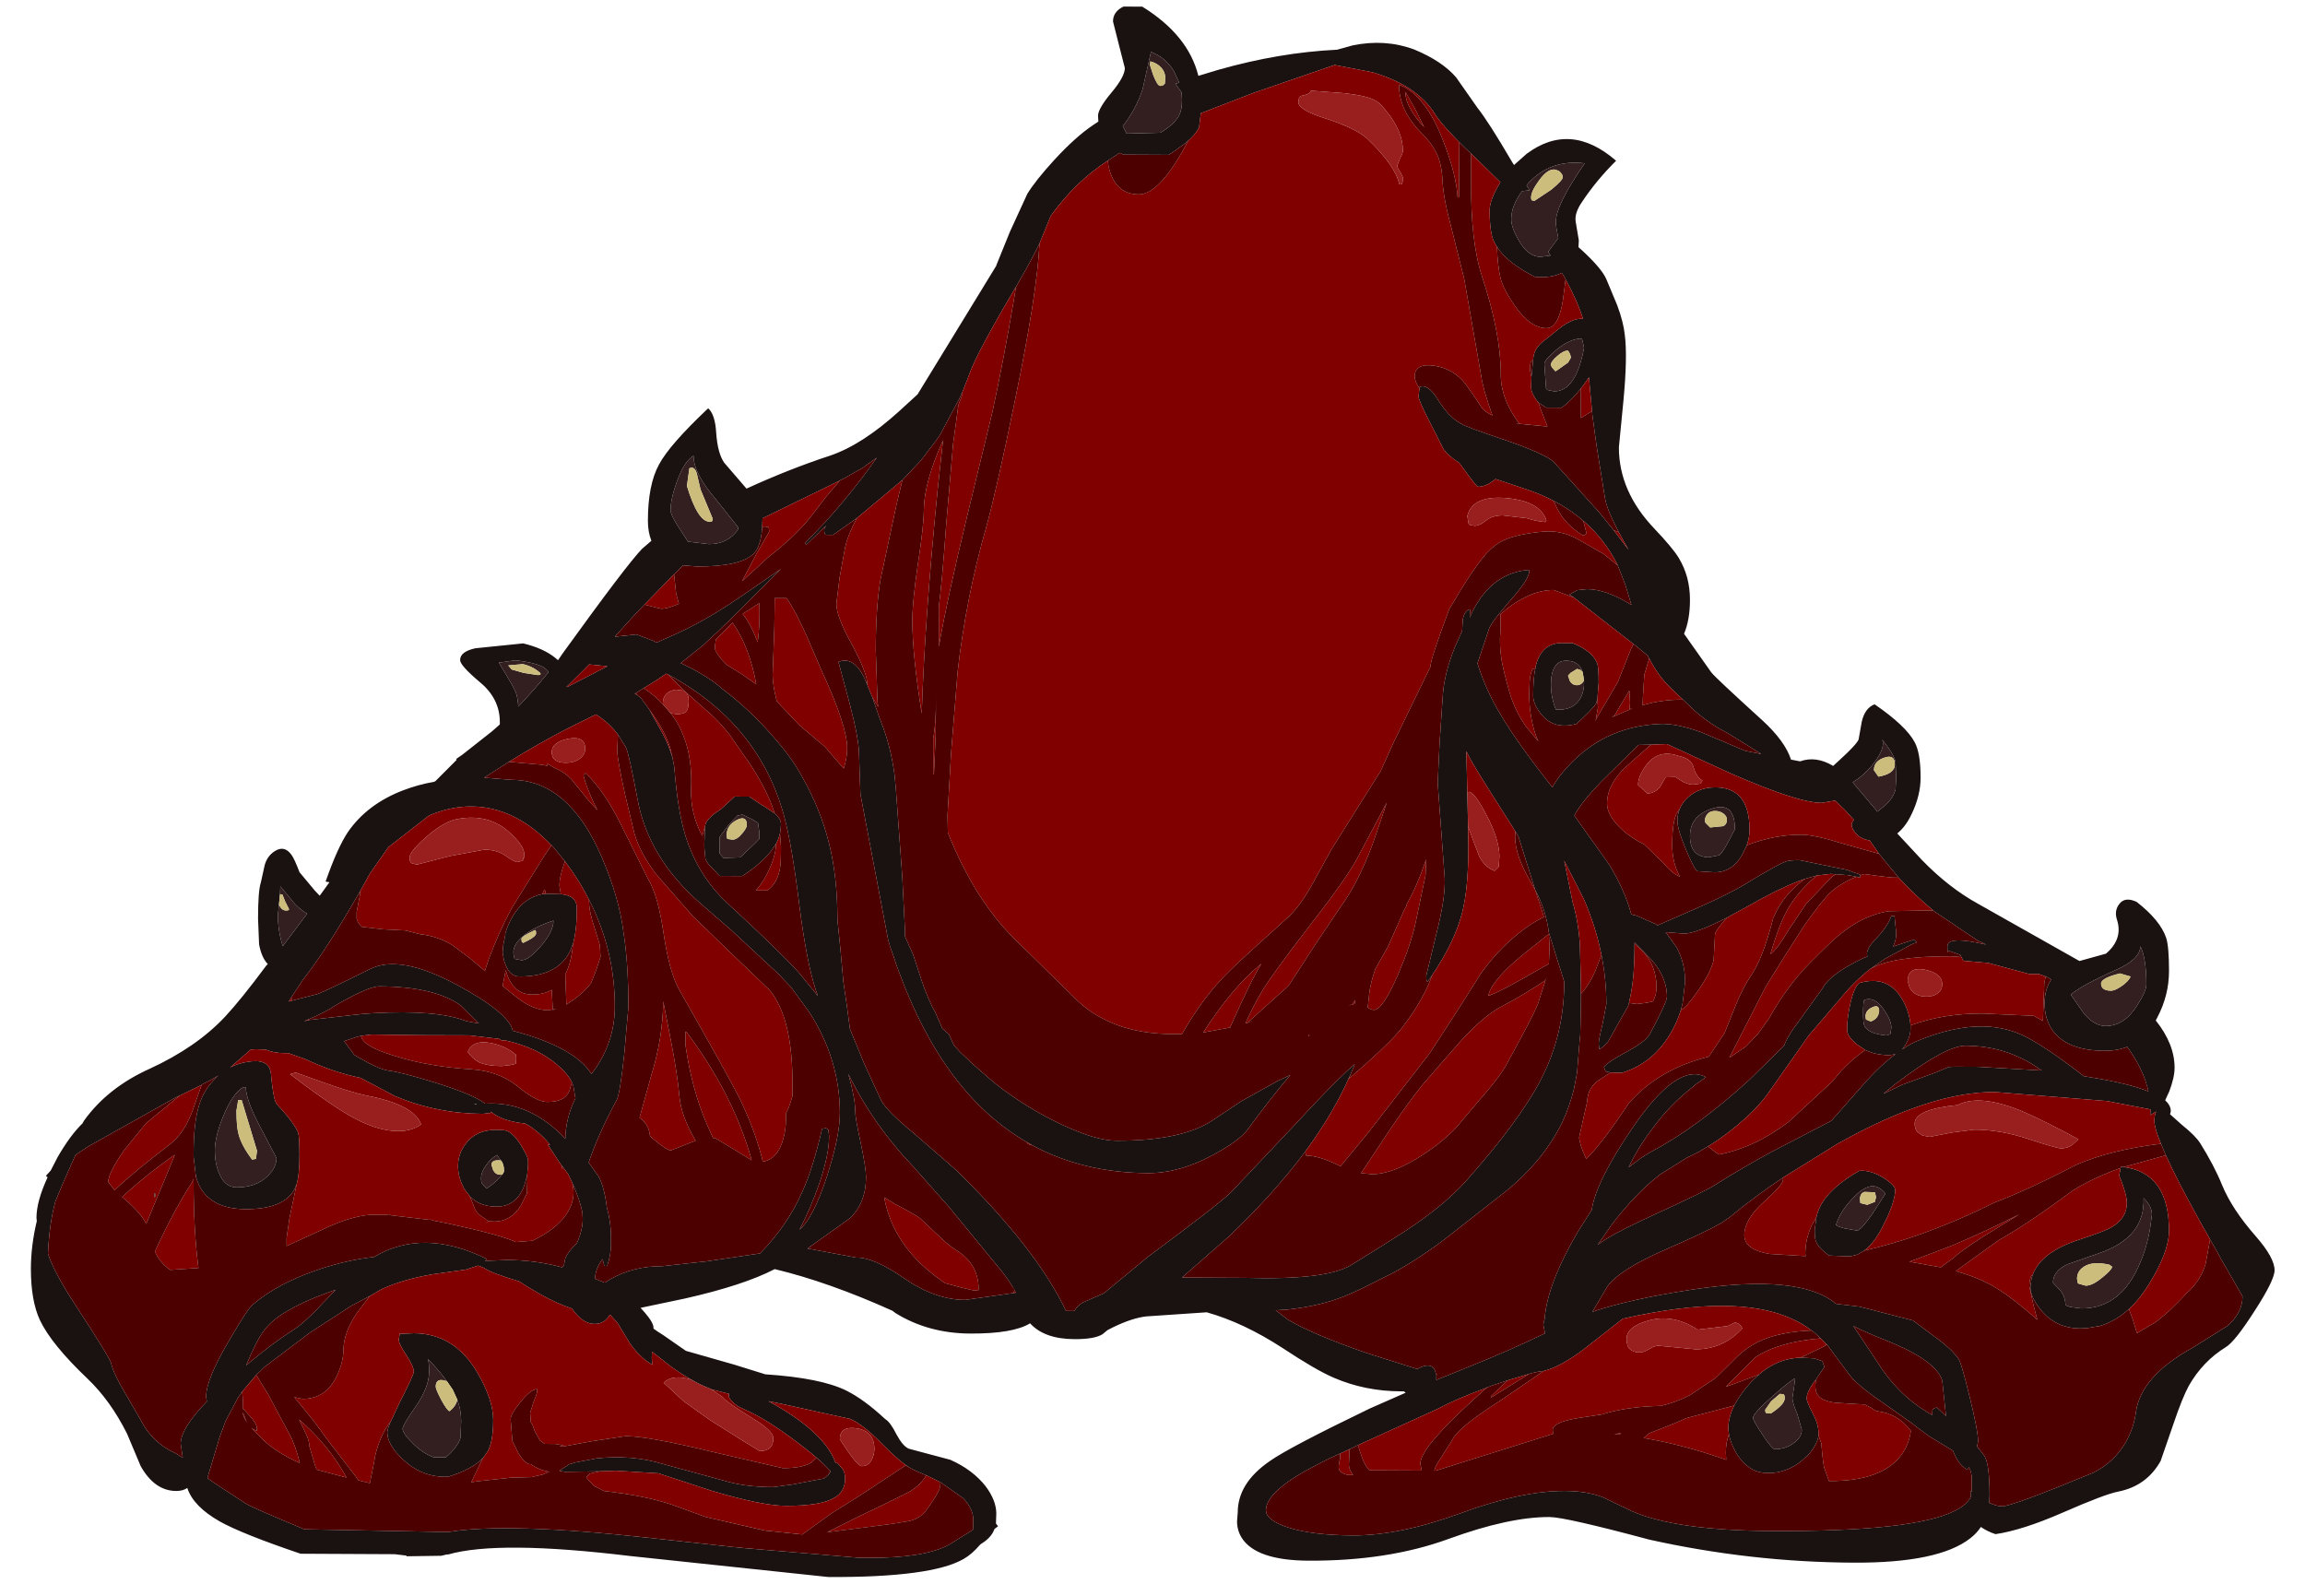 <?xml version="1.0" encoding="UTF-8" standalone="no"?>
<svg xmlns:ffdec="https://www.free-decompiler.com/flash" xmlns:xlink="http://www.w3.org/1999/xlink" ffdec:objectType="frame" height="234.95px" width="339.4px" xmlns="http://www.w3.org/2000/svg">
  <g transform="matrix(1.0, 0.0, 0.0, 1.0, 169.9, 231.45)">
    <use ffdec:characterId="18" ffdec:characterName="a_EB_NephitBody01" height="231.45" transform="matrix(1.026, 0.005, 0.0, 1.0, -165.352, -231.267)" width="322.0" xlink:href="#sprite0"/>
  </g>
  <defs>
    <g id="sprite0" transform="matrix(1.0, 0.0, 0.0, 1.0, 161.0, 231.45)">
      <use ffdec:characterId="17" height="231.45" transform="matrix(1.0, 0.0, 0.0, 1.0, -161.0, -231.45)" width="322.0" xlink:href="#shape0"/>
    </g>
    <g id="shape0" transform="matrix(1.0, 0.0, 0.0, 1.0, 161.0, 231.45)">
      <path d="M37.5 -225.35 Q41.55 -223.65 43.55 -221.25 L46.6 -216.8 Q48.2 -214.75 51.6 -208.8 L51.85 -208.4 53.65 -210.05 Q59.95 -214.9 66.5 -209.1 63.7 -206.25 61.6 -203.0 60.5 -201.35 60.7 -200.1 L61.15 -197.35 61.1 -196.35 61.7 -195.8 Q64.45 -193.2 65.1 -191.65 L66.65 -187.85 Q67.55 -185.4 67.75 -183.45 68.15 -180.25 67.55 -173.75 L66.9 -166.9 Q66.9 -160.4 72.0 -154.95 74.65 -152.1 75.5 -150.65 77.1 -147.95 77.1 -144.5 77.1 -141.55 76.25 -139.5 L80.15 -133.85 Q80.65 -133.15 87.5 -126.8 90.75 -123.75 91.6 -121.05 L92.9 -120.8 Q95.2 -121.65 97.65 -120.15 L98.6 -121.05 Q100.95 -123.25 101.3 -124.05 L101.75 -126.65 Q102.2 -128.7 103.6 -129.25 108.1 -126.1 109.35 -123.7 110.2 -122.1 110.2 -118.5 110.2 -115.9 108.95 -113.2 108.1 -111.3 106.85 -110.25 L110.4 -106.35 Q114.25 -102.3 118.45 -99.95 L133.0 -91.6 136.8 -92.7 Q139.25 -94.85 138.4 -97.65 137.95 -99.0 138.7 -100.0 139.5 -101.15 141.2 -100.35 144.6 -97.65 145.45 -95.05 145.85 -93.75 145.85 -90.2 145.85 -86.6 144.15 -83.3 L143.95 -82.9 Q146.65 -79.45 146.65 -75.95 146.65 -74.55 145.9 -72.5 L145.3 -71.15 Q146.15 -70.35 146.1 -69.5 L146.0 -69.1 147.7 -67.55 Q149.6 -66.0 150.3 -64.9 152.35 -61.55 153.45 -58.75 154.9 -55.15 158.3 -51.2 161.0 -48.05 161.0 -46.2 161.0 -44.75 158.1 -40.15 155.3 -35.65 154.0 -34.85 150.7 -32.75 148.7 -29.15 147.75 -27.35 146.5 -23.55 L144.65 -18.05 Q142.65 -14.35 138.55 -13.5 136.6 -13.1 130.55 -10.35 124.8 -7.75 120.95 -7.15 119.75 -7.55 118.85 -8.2 118.25 -7.25 117.3 -6.5 112.75 -2.85 100.6 -2.85 85.8 -2.85 71.25 -6.1 59.2 -9.35 56.95 -9.35 51.15 -9.35 42.45 -6.05 33.75 -2.75 22.35 -2.75 14.8 -2.75 12.75 -6.1 12.1 -7.2 12.1 -8.5 L12.2 -9.8 Q12.2 -14.1 16.75 -17.35 19.45 -19.35 31.15 -25.2 L36.3 -27.55 36.05 -27.75 35.6 -27.75 Q30.45 -27.75 26.0 -29.7 23.45 -30.8 18.7 -34.0 13.05 -37.75 7.75 -39.25 L-0.95 -38.6 Q-2.95 -38.35 -5.65 -37.0 L-6.5 -36.55 -7.2 -35.95 Q-8.35 -35.2 -11.25 -35.2 -15.55 -35.2 -17.6 -37.5 -20.05 -35.95 -26.2 -35.95 -32.2 -35.95 -36.9 -38.9 L-37.35 -39.25 Q-46.55 -43.45 -54.25 -45.3 -58.7 -42.9 -67.15 -40.9 L-73.5 -39.5 -72.85 -38.75 Q-71.55 -37.2 -71.65 -36.45 -71.05 -36.0 -70.25 -35.5 L-67.0 -33.2 -60.05 -31.2 -55.6 -29.8 Q-47.6 -29.3 -43.95 -27.45 -41.4 -26.15 -38.4 -23.3 -37.65 -22.85 -36.75 -21.0 -35.85 -19.3 -35.0 -18.95 L-31.85 -18.1 -29.05 -17.35 Q-25.85 -15.9 -24.0 -13.5 -22.45 -11.4 -22.45 -9.45 L-22.5 -8.0 -22.2 -7.6 -22.7 -7.2 -22.9 -6.75 Q-23.4 -5.75 -24.75 -4.9 -25.95 -3.45 -27.15 -2.75 -31.75 0.0 -46.55 0.0 L-75.0 -2.95 Q-93.9 -5.2 -101.1 -3.05 L-101.3 -3.05 -102.1 -2.85 -107.1 -2.75 -107.1 -2.85 -108.8 -3.05 -122.3 -3.05 Q-130.75 -5.95 -133.9 -7.75 -137.7 -9.95 -138.55 -12.65 -139.2 -12.2 -140.15 -12.2 -143.25 -12.2 -145.25 -15.85 L-147.2 -20.6 Q-149.6 -25.5 -152.9 -28.7 -158.05 -33.7 -159.7 -37.25 -161.0 -40.1 -161.0 -44.8 -161.0 -48.2 -160.15 -51.85 L-160.2 -52.3 Q-160.2 -54.75 -158.6 -58.3 L-158.85 -58.5 -158.15 -59.3 -157.15 -61.3 Q-155.35 -64.5 -153.6 -66.25 L-153.35 -66.7 Q-149.95 -71.55 -143.95 -74.35 -137.25 -77.55 -133.15 -82.05 -130.8 -84.65 -127.2 -89.65 L-127.0 -89.85 Q-127.9 -90.8 -128.25 -92.75 L-128.4 -96.55 Q-128.4 -100.6 -128.0 -101.85 L-127.45 -104.4 Q-127.05 -105.9 -125.8 -106.6 -124.55 -107.3 -123.6 -105.95 -123.15 -105.3 -122.45 -103.4 L-120.25 -100.7 -119.55 -99.95 -118.15 -101.95 -118.55 -102.0 -118.7 -102.05 Q-117.0 -107.05 -115.5 -109.35 -112.75 -113.45 -107.65 -115.5 -105.4 -116.4 -103.15 -116.8 L-102.95 -116.9 -99.9 -120.05 -99.95 -120.2 -99.1 -120.8 -94.8 -124.3 -93.7 -125.3 -93.7 -125.65 Q-93.7 -129.1 -96.55 -131.5 -99.4 -133.95 -99.4 -134.75 -99.4 -136.0 -97.2 -136.5 L-90.35 -137.25 Q-87.45 -136.55 -85.75 -135.15 L-85.35 -134.8 -84.65 -135.85 Q-75.5 -148.9 -73.3 -151.25 L-71.95 -152.45 Q-72.45 -153.75 -72.45 -155.4 -72.45 -160.7 -70.85 -163.7 -69.35 -166.6 -63.8 -172.0 -62.8 -171.1 -62.65 -168.4 -62.45 -165.4 -61.5 -164.0 L-58.3 -160.2 Q-52.2 -163.1 -46.35 -165.1 -41.75 -166.7 -36.4 -171.7 L-33.75 -174.2 -30.15 -180.25 -22.45 -193.2 -22.45 -193.25 -20.5 -198.2 -18.0 -203.8 Q-16.85 -205.75 -14.1 -208.85 -11.05 -212.25 -8.6 -213.95 L-7.8 -214.5 -7.85 -215.35 Q-7.85 -216.4 -5.9 -218.8 -4.0 -221.15 -4.0 -222.4 L-4.85 -225.8 -5.7 -229.25 Q-5.7 -230.7 -4.2 -231.45 L-1.5 -231.45 Q5.1 -227.3 6.55 -221.3 L9.4 -222.2 Q18.15 -224.8 26.45 -225.25 L28.7 -225.9 Q33.35 -226.9 37.5 -225.35 M3.25 -220.1 L3.8 -220.3 3.0 -222.05 Q1.8 -224.0 -0.25 -224.8 L-1.45 -219.3 Q-2.45 -216.25 -4.3 -213.85 L-3.75 -212.75 1.1 -212.9 Q3.15 -214.15 3.8 -215.5 4.2 -216.3 4.2 -217.7 L4.15 -218.85 3.3 -220.05 3.25 -220.1 M44.8 -210.9 Q41.6 -214.1 40.5 -215.85 37.95 -220.05 31.55 -221.95 L26.1 -223.0 14.5 -218.85 6.9 -215.8 6.65 -213.75 Q6.2 -212.65 4.65 -211.35 L2.9 -210.05 2.3 -209.65 -4.2 -209.65 -4.7 -209.9 -5.0 -209.75 -5.1 -209.65 -5.8 -209.2 -6.45 -208.75 Q-11.2 -205.55 -14.65 -200.55 L-16.25 -196.5 Q-17.5 -193.85 -19.3 -190.7 L-19.35 -190.6 Q-25.15 -180.55 -26.25 -177.4 L-27.4 -174.35 -27.4 -174.4 -27.75 -173.6 -30.4 -168.5 -30.5 -168.3 -30.8 -167.85 -31.1 -167.4 -33.25 -164.5 -35.95 -161.55 -42.45 -155.95 -45.6 -153.65 -45.9 -153.45 -46.55 -153.45 -46.9 -153.45 Q-47.15 -153.5 -47.15 -154.3 L-46.9 -154.8 -49.7 -152.0 -49.95 -152.2 Q-44.45 -157.75 -39.6 -164.85 L-41.3 -163.6 -41.45 -163.45 -44.35 -161.75 -44.85 -161.5 -44.9 -161.45 -55.3 -156.2 -56.0 -155.85 -56.05 -154.45 Q-56.25 -151.65 -57.3 -150.6 -59.2 -148.7 -65.45 -148.7 L-67.4 -148.85 -67.45 -148.8 -68.7 -147.55 -72.95 -143.05 -74.35 -141.55 -77.2 -138.3 -74.1 -138.65 -71.6 -137.7 -71.25 -137.45 -71.15 -137.5 -71.1 -137.5 -70.5 -137.8 -69.5 -138.25 Q-64.55 -140.45 -59.25 -144.2 L-53.35 -148.4 -59.4 -142.15 -62.45 -139.1 -64.6 -137.05 -67.75 -134.45 -67.5 -134.35 Q-63.85 -132.6 -61.6 -130.55 -58.75 -128.4 -55.7 -125.1 -52.75 -121.85 -51.2 -119.35 -47.85 -113.8 -46.45 -108.0 -45.25 -103.1 -45.25 -96.8 L-44.8 -92.2 -44.4 -87.65 -43.9 -84.15 -43.45 -80.7 -41.4 -75.6 -38.95 -70.15 Q-38.0 -68.5 -34.35 -65.45 L-28.2 -60.0 Q-16.65 -48.45 -12.45 -39.35 L-11.25 -39.35 Q-10.85 -40.1 -10.05 -40.6 L-7.05 -41.95 -0.65 -47.4 Q9.45 -55.15 11.2 -56.9 L20.65 -67.2 Q25.2 -72.3 27.85 -74.85 L29.0 -75.9 28.35 -74.3 Q26.0 -68.75 21.9 -63.0 17.45 -56.85 10.95 -50.45 L4.2 -44.35 13.2 -44.35 Q24.9 -44.05 28.45 -46.3 35.3 -50.65 37.75 -52.4 42.25 -55.65 44.95 -58.75 52.75 -67.8 55.75 -73.85 59.05 -80.45 59.05 -88.05 L59.05 -88.2 56.85 -95.4 Q56.45 -98.7 54.9 -101.65 L52.5 -109.5 52.05 -110.25 51.05 -111.9 Q46.3 -119.5 45.5 -121.05 L45.0 -122.05 45.15 -116.0 45.25 -111.0 45.3 -108.05 Q45.3 -101.85 44.4 -98.25 43.3 -93.9 40.1 -89.05 L39.7 -88.45 Q39.25 -87.55 39.25 -88.95 L40.65 -94.9 Q42.05 -100.5 41.9 -103.4 L40.9 -117.35 41.15 -122.9 41.45 -127.55 41.65 -130.55 Q41.9 -133.6 43.35 -137.35 L44.4 -139.75 44.5 -141.45 Q44.75 -142.85 45.6 -142.95 L45.5 -142.2 45.5 -141.75 45.9 -142.65 Q48.75 -148.4 54.05 -148.8 L54.05 -148.7 Q54.05 -147.45 51.45 -144.45 L50.7 -143.55 49.05 -141.45 Q48.35 -140.45 48.2 -139.9 L46.6 -135.0 Q47.5 -131.95 49.2 -128.75 51.35 -124.7 56.2 -118.3 L57.35 -116.8 57.85 -117.65 Q58.85 -119.2 60.45 -120.8 65.45 -125.8 72.7 -126.2 75.05 -126.35 78.75 -125.0 L85.05 -122.3 87.35 -121.85 82.6 -124.85 Q80.0 -126.2 77.8 -128.15 L76.1 -129.8 74.2 -131.65 Q72.5 -133.35 71.25 -135.85 L71.05 -136.25 69.5 -137.55 60.45 -144.75 59.8 -145.2 60.95 -145.85 62.35 -146.0 Q65.1 -146.0 68.7 -143.7 L67.85 -146.6 66.75 -149.5 Q64.9 -153.35 61.8 -156.05 59.9 -157.75 57.5 -159.0 55.5 -160.05 53.2 -160.8 L49.2 -162.15 Q47.85 -161.0 46.7 -161.0 46.45 -161.0 44.4 -163.95 L44.0 -164.5 Q41.9 -165.85 41.45 -167.1 L39.75 -170.5 Q38.15 -173.7 38.15 -174.25 L38.25 -175.2 38.3 -175.4 38.3 -175.65 Q39.45 -176.15 40.8 -174.0 42.55 -171.1 44.3 -170.25 44.8 -169.85 50.7 -167.85 56.4 -165.85 57.55 -164.7 L64.05 -157.35 66.15 -154.7 68.3 -151.8 67.45 -153.35 66.9 -154.4 Q65.3 -157.5 65.0 -159.0 L64.95 -159.2 64.9 -159.45 63.7 -167.1 63.1 -171.6 62.6 -177.2 61.9 -176.15 61.45 -175.55 Q59.9 -173.55 58.65 -172.7 L56.45 -172.7 55.35 -173.45 55.0 -173.9 Q54.3 -174.9 54.3 -175.75 L54.35 -177.2 54.6 -179.8 54.65 -180.25 Q54.85 -181.35 55.8 -182.25 L57.55 -183.7 Q60.1 -186.0 61.75 -185.8 60.95 -188.45 59.25 -191.6 L59.25 -191.65 59.0 -192.1 58.7 -192.55 Q57.2 -191.75 54.85 -191.95 50.85 -194.0 49.4 -196.35 L49.0 -197.05 Q48.35 -198.4 48.35 -201.7 48.35 -203.2 49.75 -205.6 L49.9 -205.85 45.9 -209.85 45.7 -210.05 44.8 -210.9 M53.65 -205.4 L54.1 -204.7 53.0 -204.55 Q51.45 -202.4 51.45 -200.4 51.45 -199.2 52.55 -197.25 53.9 -194.9 55.65 -194.9 L57.1 -195.1 56.75 -195.65 58.15 -197.6 58.2 -197.7 Q57.85 -199.4 57.85 -200.05 57.85 -202.55 62.0 -208.7 57.15 -209.3 53.95 -205.8 L53.65 -205.4 M104.2 -107.3 L102.9 -109.2 Q101.6 -109.4 100.9 -110.25 100.3 -110.95 100.3 -111.5 100.3 -111.9 100.65 -112.2 L99.35 -113.65 97.95 -115.05 96.0 -114.7 Q92.6 -114.7 83.0 -118.95 L73.8 -123.25 71.5 -123.15 69.7 -123.1 64.25 -117.55 Q61.35 -114.4 60.5 -112.65 L65.45 -105.55 Q67.75 -101.7 68.65 -98.25 L68.65 -98.15 69.45 -97.95 72.15 -96.75 72.45 -96.55 78.95 -99.5 Q82.8 -101.3 84.9 -102.6 90.1 -105.9 91.2 -106.15 L91.65 -106.2 92.35 -106.25 92.65 -106.25 92.75 -106.25 92.85 -106.25 99.65 -104.85 100.85 -104.4 100.9 -104.4 101.55 -104.15 101.55 -104.05 101.55 -103.7 101.0 -103.85 99.65 -104.1 99.35 -104.1 98.85 -104.15 98.05 -104.2 97.3 -104.25 95.3 -104.0 93.6 -103.5 Q90.5 -102.4 86.05 -99.8 L82.45 -97.75 Q77.9 -95.35 76.25 -95.35 L73.7 -95.55 73.6 -95.55 73.65 -95.5 75.2 -93.3 Q76.4 -91.0 76.4 -88.25 L76.05 -85.15 Q75.6 -83.0 74.45 -80.9 71.9 -76.25 67.3 -74.8 L65.75 -74.85 65.0 -75.0 64.75 -75.65 Q65.3 -76.4 68.1 -77.95 70.75 -79.45 71.35 -80.55 73.8 -85.25 73.8 -86.05 73.8 -89.4 70.7 -92.4 L69.15 -94.0 69.15 -93.85 Q69.15 -88.9 68.55 -86.1 L68.35 -85.1 68.25 -84.7 65.3 -79.3 64.55 -78.55 64.1 -78.25 64.0 -79.05 Q64.0 -79.7 64.55 -81.95 L65.1 -84.9 Q65.1 -88.55 64.4 -92.15 63.6 -96.3 61.85 -100.4 L59.05 -106.0 60.25 -99.95 Q61.05 -97.2 61.3 -93.85 L61.45 -87.75 61.45 -86.4 61.45 -86.25 61.45 -86.1 61.45 -85.55 61.45 -85.15 61.4 -82.6 61.4 -82.3 61.35 -80.25 61.3 -79.95 60.9 -74.85 60.9 -74.8 60.45 -72.4 Q59.85 -69.85 58.75 -67.45 56.1 -61.85 50.7 -57.3 L41.55 -49.9 Q36.55 -46.1 32.75 -44.3 29.6 -42.6 27.6 -41.75 24.05 -40.25 19.25 -39.7 L17.65 -39.6 19.35 -38.25 Q23.0 -36.05 30.75 -33.35 L37.95 -31.05 38.55 -31.35 Q40.35 -32.1 40.65 -30.3 L40.8 -30.25 40.7 -30.1 40.7 -29.45 44.75 -31.15 Q51.7 -34.05 56.3 -36.4 L56.05 -37.7 56.25 -38.55 Q56.6 -43.6 61.0 -51.35 L63.0 -54.6 Q63.2 -56.05 64.0 -58.0 65.45 -61.55 68.85 -66.7 75.3 -76.45 79.35 -74.25 L79.15 -74.05 77.65 -72.95 77.65 -72.9 Q74.25 -70.2 71.7 -66.6 69.75 -64.0 68.3 -60.9 L70.1 -62.3 70.5 -62.55 70.55 -62.6 71.35 -63.1 Q78.15 -66.8 85.65 -73.9 L90.6 -78.9 Q91.1 -80.35 92.7 -82.5 L96.1 -87.35 Q97.2 -89.55 102.05 -91.9 L102.55 -92.1 102.5 -92.5 Q102.5 -93.4 103.9 -94.85 105.5 -96.6 106.0 -98.1 L106.45 -98.1 106.7 -95.6 Q106.7 -94.45 106.25 -93.6 L109.3 -94.65 109.65 -94.25 109.5 -94.15 109.3 -94.1 108.75 -93.85 108.6 -93.75 105.1 -91.8 103.0 -90.3 Q100.7 -88.45 98.8 -86.05 L94.15 -80.45 88.55 -72.25 Q86.7 -69.45 83.15 -66.55 81.4 -65.1 79.7 -64.05 L78.95 -63.6 78.65 -63.4 78.2 -63.15 78.1 -63.05 78.15 -63.1 77.35 -62.7 76.65 -62.35 72.85 -59.9 Q69.35 -57.15 65.8 -52.35 L63.85 -49.45 Q65.6 -50.9 71.35 -53.65 79.35 -57.45 80.6 -58.3 84.4 -60.8 88.95 -63.35 L97.4 -67.9 102.5 -73.85 Q104.6 -76.25 106.6 -77.75 L105.75 -77.6 105.7 -77.6 Q103.75 -77.6 102.25 -78.35 L101.15 -79.1 Q99.65 -80.3 99.65 -81.3 99.65 -83.0 100.1 -85.1 100.65 -87.6 101.4 -88.2 105.35 -89.4 107.4 -86.1 108.6 -84.15 108.75 -82.0 L108.75 -81.5 Q108.75 -80.35 108.0 -79.1 L107.55 -78.45 Q108.8 -79.35 110.05 -79.85 118.9 -83.55 125.0 -80.55 128.2 -78.95 133.6 -74.65 L134.8 -74.45 Q140.05 -73.6 142.9 -72.45 142.2 -75.7 139.85 -79.0 138.4 -78.4 136.6 -78.4 131.1 -78.4 129.05 -81.5 128.0 -83.1 128.0 -85.35 128.0 -87.45 128.95 -88.85 L128.5 -89.15 128.15 -89.3 127.2 -89.65 125.8 -89.65 119.9 -91.25 116.35 -91.55 116.05 -92.1 115.9 -92.4 115.95 -92.4 114.15 -93.05 Q114.05 -92.3 114.05 -93.7 114.05 -95.25 119.6 -93.95 L119.3 -94.1 118.9 -94.3 118.7 -94.4 118.45 -94.5 112.25 -98.75 112.0 -98.95 110.75 -100.05 Q108.65 -101.95 107.05 -103.75 L104.35 -107.1 104.3 -107.2 104.2 -107.3 M75.6 -113.65 Q76.0 -114.7 76.9 -115.5 78.45 -116.85 80.5 -116.9 85.65 -117.1 85.65 -110.65 85.65 -109.55 85.25 -108.4 L84.6 -107.0 Q83.15 -104.4 80.6 -104.4 L78.2 -104.55 78.1 -104.65 78.05 -104.65 Q77.5 -105.3 76.5 -107.8 75.3 -110.7 75.3 -111.95 75.3 -112.85 75.6 -113.65 M63.8 -129.7 L63.6 -129.15 Q63.2 -128.4 60.8 -126.15 57.6 -125.25 55.8 -127.5 54.6 -129.0 54.6 -130.25 54.6 -132.85 54.9 -134.25 L55.0 -134.8 Q55.85 -138.0 58.65 -138.05 L60.25 -138.05 Q63.1 -136.9 63.8 -135.05 64.0 -134.45 64.0 -132.25 L63.8 -129.7 M82.65 -109.0 L83.55 -110.75 Q83.55 -114.85 80.35 -113.8 77.1 -112.75 77.1 -109.7 77.1 -106.7 79.75 -106.6 L81.25 -106.9 Q81.65 -107.05 82.65 -109.0 M106.6 -120.85 Q106.25 -122.1 104.7 -124.05 105.2 -122.7 103.15 -120.15 101.85 -118.6 100.45 -117.75 L104.0 -113.45 105.2 -114.45 Q106.3 -115.55 106.6 -116.7 L106.7 -118.5 106.6 -120.85 M61.6 -182.9 Q59.9 -182.9 57.9 -181.2 56.2 -179.7 56.2 -179.15 L56.45 -175.5 56.65 -175.3 57.6 -175.1 Q60.75 -175.1 61.9 -181.55 L61.6 -182.9 M61.9 -132.55 L61.7 -133.8 Q61.2 -135.35 59.55 -135.45 57.15 -135.6 57.15 -131.9 57.15 -130.0 57.85 -128.25 60.15 -128.1 61.2 -129.65 61.9 -130.7 61.9 -132.2 L61.9 -132.55 M-40.25 -129.6 L-40.15 -129.3 -39.2 -126.5 -38.75 -125.3 Q-37.55 -122.0 -37.05 -118.15 L-36.85 -115.9 -35.95 -103.25 -35.55 -95.15 -35.55 -94.8 -35.55 -94.65 -35.55 -94.5 -35.55 -94.35 -34.4 -91.75 -33.2 -88.0 Q-32.2 -84.95 -31.2 -83.2 L-30.2 -80.85 -29.25 -80.0 -28.55 -78.4 -27.6 -77.35 -25.8 -75.6 -23.15 -73.25 -22.25 -72.5 Q-17.85 -69.05 -13.1 -66.8 -8.15 -64.45 -5.3 -64.45 3.65 -64.45 8.2 -67.25 L12.7 -70.35 17.75 -73.25 17.8 -73.3 19.75 -74.25 Q17.0 -70.95 13.55 -66.1 12.35 -64.5 8.7 -62.45 3.8 -59.7 -0.7 -59.7 -9.95 -59.7 -17.25 -63.7 L-18.1 -64.2 Q-30.0 -71.2 -36.45 -89.25 L-36.8 -90.2 -36.95 -90.7 -37.1 -91.15 -37.25 -91.6 -37.4 -92.05 -37.55 -92.45 -37.7 -92.9 -37.8 -93.3 -37.95 -93.75 -41.95 -115.3 -42.15 -121.2 Q-42.15 -123.3 -43.45 -128.45 L-45.1 -134.75 Q-43.0 -135.65 -41.45 -132.55 L-41.3 -132.2 -40.95 -131.35 -40.25 -129.6 M26.9 -18.55 L25.3 -17.8 23.8 -17.0 Q16.25 -13.05 16.25 -10.15 16.25 -8.65 19.5 -7.6 22.95 -6.5 28.7 -6.5 35.4 -6.5 44.2 -9.85 52.95 -13.2 59.15 -13.2 62.35 -13.2 64.6 -12.3 L68.7 -10.3 Q75.05 -7.45 88.9 -7.45 109.2 -7.45 115.1 -10.55 116.85 -11.45 117.4 -12.6 L117.35 -13.5 117.55 -13.35 117.55 -15.25 Q117.55 -16.15 117.15 -17.0 L116.9 -16.6 Q115.6 -17.35 114.85 -19.4 L111.7 -21.35 111.45 -21.5 109.4 -23.05 109.3 -23.15 108.85 -23.5 104.4 -26.7 Q101.1 -29.0 99.95 -30.55 L96.95 -34.7 96.95 -34.75 96.8 -34.9 95.4 -36.3 94.9 -36.75 94.6 -37.0 94.55 -37.0 Q93.3 -38.0 91.85 -38.65 83.8 -42.5 67.45 -38.6 L62.2 -34.35 Q58.65 -31.5 56.1 -30.85 L55.7 -30.8 55.65 -30.8 55.35 -30.75 54.3 -30.5 54.0 -30.4 50.95 -29.45 48.5 -28.6 48.3 -28.5 47.95 -28.4 47.95 -28.35 Q43.6 -26.7 40.9 -25.2 L29.45 -19.8 28.55 -19.35 28.25 -19.2 26.9 -18.55 M93.0 -33.0 L94.95 -32.9 96.1 -32.5 96.4 -31.65 95.15 -29.75 94.75 -29.2 Q93.85 -27.85 93.85 -27.0 93.85 -26.5 94.7 -24.85 95.55 -23.2 95.55 -21.9 L95.55 -21.55 Q95.4 -20.35 94.25 -18.9 L93.9 -18.5 93.7 -18.35 Q91.7 -16.3 88.95 -16.0 L88.55 -16.0 88.15 -16.0 Q86.55 -16.0 85.35 -17.0 84.5 -17.65 83.8 -18.8 82.9 -20.4 82.7 -21.65 L82.6 -22.45 Q82.6 -24.15 83.45 -25.9 84.3 -27.6 85.9 -29.4 L86.0 -29.5 86.25 -29.75 87.0 -30.45 86.95 -30.45 Q89.7 -32.9 93.0 -33.0 M90.45 -59.5 Q86.4 -56.7 82.7 -53.55 L81.65 -52.8 Q79.4 -51.45 73.65 -48.85 67.0 -45.85 65.25 -43.35 L63.1 -39.6 Q68.5 -41.5 77.45 -42.95 92.9 -45.4 98.05 -40.95 L101.45 -40.55 109.1 -38.55 112.7 -35.8 Q114.5 -34.5 115.6 -33.0 116.0 -32.55 117.2 -27.5 118.45 -22.35 118.45 -20.8 L118.3 -20.05 119.4 -18.6 Q120.1 -17.3 120.1 -12.85 L120.05 -11.75 Q121.15 -11.25 121.9 -11.25 123.3 -11.25 134.95 -16.25 137.95 -17.8 139.6 -20.7 140.8 -22.85 141.1 -25.2 141.8 -30.5 149.25 -34.75 L154.2 -37.95 Q156.4 -39.9 156.4 -42.35 L153.65 -47.25 153.35 -47.75 153.1 -48.25 151.75 -50.7 150.1 -53.7 Q147.0 -59.45 145.4 -63.05 L144.7 -64.75 Q143.75 -67.1 143.75 -68.1 143.75 -68.95 144.0 -69.5 L143.15 -68.95 143.2 -69.8 136.95 -71.0 120.85 -72.25 Q111.55 -72.25 98.25 -64.5 L90.45 -59.5 M140.1 -40.4 Q138.15 -38.55 135.85 -37.85 L135.75 -37.85 134.1 -37.55 133.1 -37.5 Q129.65 -37.5 127.5 -40.15 125.95 -42.1 125.95 -43.5 L126.1 -44.7 126.3 -45.45 126.3 -45.4 Q127.5 -48.7 132.9 -50.55 136.6 -51.8 137.65 -52.45 139.8 -53.8 139.8 -56.0 139.8 -57.3 138.7 -60.05 L138.95 -61.35 139.35 -61.3 Q145.85 -60.45 145.85 -51.95 145.85 -48.8 142.9 -43.95 141.6 -41.8 140.1 -40.4 M102.1 -48.8 L101.1 -48.2 100.1 -47.95 99.75 -47.95 97.1 -48.05 Q95.55 -49.1 95.15 -50.2 95.0 -50.65 95.0 -51.8 L95.25 -53.7 Q95.6 -55.35 96.7 -56.7 98.2 -58.65 101.4 -60.55 103.0 -60.7 104.85 -59.55 106.55 -58.45 106.55 -57.75 106.55 -55.95 104.8 -52.45 103.55 -49.9 102.1 -48.8 M141.75 -93.8 Q141.65 -91.85 138.2 -90.3 133.35 -88.05 131.75 -86.65 L133.55 -84.0 Q135.05 -82.05 136.75 -82.05 139.4 -82.05 141.25 -85.05 142.6 -87.2 142.6 -88.2 142.6 -92.0 141.75 -93.8 M127.3 -75.65 Q122.6 -79.05 116.65 -79.05 113.8 -79.05 106.5 -73.3 L104.85 -71.9 107.55 -73.25 112.4 -75.1 114.25 -75.9 115.05 -75.95 118.45 -75.95 127.6 -75.45 127.3 -75.65 M143.4 -54.3 Q143.4 -55.55 142.2 -56.75 L142.2 -56.65 Q142.4 -50.95 135.85 -48.6 L131.3 -46.95 Q129.2 -45.95 129.2 -44.2 L130.05 -43.3 Q130.95 -42.35 131.0 -40.9 L131.65 -40.65 133.3 -40.45 Q139.0 -40.45 141.75 -47.3 142.65 -49.45 143.1 -52.05 L143.4 -54.3 M101.95 -83.7 Q101.95 -82.25 102.15 -81.85 102.8 -80.7 105.35 -80.5 L105.85 -80.7 106.0 -81.65 Q106.0 -82.75 104.9 -84.35 103.55 -86.3 102.1 -85.7 101.95 -85.3 101.95 -83.7 M101.05 -51.75 Q101.6 -51.75 103.3 -54.25 L105.15 -57.2 Q103.4 -59.55 100.8 -56.85 98.7 -54.75 98.05 -52.55 98.3 -52.35 99.1 -52.1 L101.05 -51.75 M112.55 -25.75 L113.85 -24.5 113.3 -29.75 Q112.4 -32.7 105.25 -35.6 102.45 -36.7 100.55 -37.7 L104.05 -32.3 Q107.15 -27.3 111.85 -24.65 L111.9 -25.35 Q112.0 -25.65 112.55 -25.75 M92.2 -29.95 Q91.45 -29.6 88.9 -27.25 86.15 -24.75 86.15 -24.1 86.15 -23.7 87.5 -21.65 88.9 -19.5 89.25 -19.5 90.75 -19.5 91.9 -20.35 93.15 -21.2 93.15 -22.4 L92.5 -24.7 Q91.8 -26.35 91.8 -27.05 L92.05 -28.75 92.2 -29.95 M-68.3 -161.15 Q-69.2 -158.6 -69.2 -156.95 -69.2 -156.35 -68.25 -154.8 L-66.7 -152.35 -63.7 -152.0 Q-61.05 -152.0 -59.55 -154.1 L-59.5 -154.5 -62.65 -158.55 Q-65.9 -162.4 -65.9 -165.0 -67.25 -164.2 -68.3 -161.15 M-73.05 -130.75 L-74.2 -130.0 -74.35 -129.95 -73.95 -129.7 -73.4 -129.25 -73.3 -129.1 -72.25 -127.6 -70.35 -124.1 Q-69.4 -122.25 -69.0 -120.75 L-68.95 -120.7 -68.65 -119.05 Q-68.2 -112.8 -67.05 -109.0 -65.25 -103.15 -61.1 -99.2 -53.5 -92.05 -50.9 -89.1 L-48.05 -85.55 -48.3 -86.25 Q-49.65 -90.35 -50.7 -98.8 -51.8 -107.95 -52.9 -112.0 -56.5 -125.6 -69.5 -132.75 L-69.8 -132.9 Q-71.35 -131.8 -73.05 -130.75 M-54.25 -112.4 Q-53.35 -111.6 -53.35 -110.8 L-53.4 -110.1 Q-53.5 -109.0 -54.05 -107.95 L-54.85 -106.75 Q-56.15 -105.05 -58.9 -103.15 L-62.15 -103.15 -63.2 -104.3 Q-63.95 -104.95 -64.2 -105.7 L-64.35 -107.35 -64.35 -107.75 -64.35 -108.0 -64.25 -110.45 -64.15 -110.9 Q-63.7 -111.85 -61.95 -113.0 L-60.0 -114.85 -57.9 -114.85 -56.15 -113.65 -55.95 -113.55 -54.25 -112.4 M-80.9 -134.2 L-81.55 -133.5 -84.15 -130.85 -83.95 -130.9 -78.25 -133.95 -80.9 -134.2 M-76.75 -123.9 Q-78.0 -125.6 -79.9 -126.85 L-81.25 -126.15 Q-86.7 -123.45 -92.4 -119.8 L-95.95 -117.45 -92.0 -117.15 Q-83.85 -117.15 -79.1 -105.9 -76.55 -99.8 -75.95 -94.75 -75.25 -90.25 -75.25 -83.8 L-75.85 -76.8 Q-76.45 -71.1 -76.9 -70.15 -79.65 -64.9 -80.95 -60.85 L-79.55 -58.85 Q-78.7 -57.3 -78.35 -54.3 -77.75 -52.1 -77.75 -49.95 L-77.75 -49.45 -77.75 -48.85 Q-77.75 -47.3 -78.3 -45.65 L-78.7 -45.65 -78.95 -46.65 Q-79.95 -45.35 -80.05 -43.75 L-78.7 -43.2 -78.6 -43.2 -77.75 -43.75 Q-74.45 -45.65 -70.4 -45.65 L-64.0 -46.4 -56.35 -47.6 Q-52.4 -51.75 -50.25 -56.8 -48.75 -60.2 -47.45 -66.0 L-46.9 -66.1 -46.55 -65.85 -46.45 -64.9 Q-46.45 -62.15 -47.85 -57.95 -49.0 -54.5 -50.65 -51.2 L-50.8 -51.05 Q-48.75 -52.7 -46.75 -59.0 -44.9 -64.9 -44.9 -68.3 -44.9 -76.15 -49.25 -83.1 L-51.75 -86.6 -51.85 -86.75 -53.7 -88.75 -60.5 -95.2 -64.8 -99.0 Q-72.4 -105.7 -73.95 -114.45 -75.15 -121.05 -75.6 -122.0 L-76.75 -123.9 M-80.9 -99.55 Q-81.95 -101.7 -83.3 -103.7 L-84.35 -105.2 -85.55 -106.7 -86.3 -107.6 -86.3 -107.55 Q-91.55 -113.2 -97.8 -113.2 -100.75 -113.2 -103.85 -111.85 L-109.7 -107.15 -112.35 -103.25 -113.75 -100.65 Q-118.6 -91.95 -121.9 -87.65 L-123.35 -85.4 -124.0 -84.35 -123.45 -84.5 -119.95 -85.45 Q-118.9 -85.8 -112.3 -89.2 -108.05 -91.4 -99.9 -86.95 -92.4 -82.85 -91.85 -80.2 -83.05 -77.9 -80.55 -73.9 -77.2 -78.35 -77.2 -83.85 -77.2 -92.2 -80.9 -99.55 M-84.95 -100.35 L-84.9 -100.35 Q-82.65 -100.15 -82.65 -98.3 -82.65 -95.05 -83.2 -93.05 L-83.7 -91.8 Q-85.55 -88.2 -90.9 -88.2 -92.2 -88.2 -92.85 -89.85 L-93.1 -90.55 -93.3 -91.7 -93.2 -92.95 -93.2 -92.85 -92.9 -94.4 -92.95 -94.4 Q-92.6 -95.75 -91.85 -97.05 -90.3 -99.8 -87.6 -100.35 L-87.1 -100.4 -84.95 -100.35 M-62.15 -108.9 L-62.15 -106.45 -61.6 -105.8 -59.2 -105.9 -56.95 -108.1 -56.45 -108.65 -56.45 -109.55 -56.65 -111.0 -57.55 -111.55 -58.9 -112.2 -59.6 -112.05 -60.8 -110.75 -62.15 -108.9 M-125.4 -98.6 L-125.55 -97.05 Q-125.55 -94.75 -124.85 -92.5 L-121.35 -97.3 Q-122.2 -97.8 -123.05 -98.65 L-125.2 -101.3 -125.25 -100.15 -125.4 -98.6 M-91.4 -130.0 Q-91.15 -129.35 -91.05 -127.95 -88.8 -130.35 -86.7 -133.05 L-86.9 -133.3 Q-87.75 -134.35 -91.45 -134.75 L-93.85 -134.4 Q-91.65 -130.75 -91.4 -130.0 M-87.8 -92.7 Q-86.0 -94.85 -86.0 -96.45 -88.7 -95.55 -90.25 -94.25 -92.05 -92.75 -91.7 -91.3 L-91.6 -90.8 -90.6 -90.6 Q-89.55 -90.6 -87.8 -92.7 M-121.05 -81.65 L-114.05 -82.5 -113.95 -82.5 -113.65 -82.55 -111.8 -82.7 Q-102.7 -83.25 -98.55 -81.6 L-96.7 -81.25 -99.25 -83.85 Q-103.0 -86.65 -111.0 -86.65 -112.65 -86.65 -117.8 -83.5 L-117.9 -83.4 Q-119.6 -82.4 -121.15 -81.75 L-121.8 -81.45 -121.05 -81.65 M-83.35 -72.65 Q-83.95 -73.95 -85.6 -75.35 -88.45 -77.8 -93.0 -78.8 L-93.4 -78.75 -93.8 -79.0 -98.1 -79.5 Q-105.35 -79.45 -112.1 -79.55 L-113.6 -79.35 -114.2 -79.2 -116.05 -78.55 -114.6 -76.55 Q-111.2 -74.45 -109.7 -74.25 -107.9 -74.05 -102.95 -72.5 -97.5 -70.8 -95.8 -69.45 -89.45 -69.9 -84.3 -64.35 -84.25 -67.4 -82.85 -70.3 L-83.15 -72.15 -83.35 -72.65 M-83.2 -57.65 L-83.9 -59.15 -84.55 -60.05 -84.85 -60.45 -85.0 -60.65 -85.2 -60.95 -86.8 -63.45 -86.5 -63.45 -86.65 -63.65 Q-88.25 -65.55 -90.05 -66.55 -93.4 -66.9 -94.95 -68.25 L-95.05 -68.25 -94.95 -68.1 -96.15 -67.95 Q-102.75 -67.95 -108.75 -70.5 L-113.65 -73.15 Q-117.6 -73.95 -121.65 -75.9 L-124.05 -76.75 -124.75 -76.75 Q-126.05 -76.75 -127.3 -77.25 L-128.7 -77.3 -129.45 -77.25 -132.4 -74.6 Q-130.8 -75.45 -128.85 -75.55 -126.75 -75.6 -126.55 -73.7 -126.25 -70.25 -125.8 -69.35 -123.15 -66.4 -122.65 -65.05 -122.45 -64.45 -122.45 -61.65 -122.45 -58.9 -122.85 -57.5 L-123.15 -56.75 Q-124.7 -53.75 -130.2 -53.75 -135.2 -53.75 -136.9 -57.3 L-136.9 -57.35 -136.95 -57.4 -136.95 -57.45 -137.2 -58.1 -137.35 -58.8 -137.65 -61.45 -137.65 -61.8 Q-137.65 -66.5 -136.85 -69.05 -136.2 -71.25 -134.55 -72.95 L-134.1 -73.4 Q-135.1 -72.75 -136.1 -72.25 L-136.2 -72.2 -136.5 -72.05 -136.5 -72.0 -139.5 -70.5 -140.3 -70.1 -152.8 -62.85 -154.6 -61.6 -156.4 -57.45 -157.5 -54.7 Q-158.35 -51.5 -158.55 -47.05 -157.7 -44.3 -154.45 -39.25 -149.7 -31.8 -149.5 -31.0 -149.15 -29.45 -147.55 -26.7 L-145.2 -22.55 Q-143.6 -19.3 -140.25 -17.75 L-139.2 -17.1 -139.5 -19.15 Q-139.5 -21.4 -135.75 -25.4 L-135.85 -26.1 Q-135.85 -28.65 -132.6 -34.3 -129.9 -39.1 -129.15 -39.7 -125.6 -42.85 -119.6 -44.95 -115.55 -46.35 -111.75 -46.8 -104.7 -51.15 -95.6 -46.6 L-95.8 -46.3 -92.65 -46.45 Q-88.5 -46.45 -84.75 -45.4 L-84.5 -45.75 -84.3 -46.75 Q-83.9 -47.75 -82.65 -48.95 -81.8 -50.95 -81.8 -52.55 L-81.85 -53.5 -81.85 -53.55 Q-82.25 -55.4 -83.2 -57.65 M-98.0 -55.8 L-98.85 -56.95 -98.95 -57.2 Q-99.7 -58.7 -99.7 -60.25 -99.7 -62.1 -98.55 -63.6 -96.8 -65.95 -93.1 -65.55 -92.05 -65.5 -90.75 -63.5 L-90.1 -62.35 Q-89.65 -61.5 -89.65 -61.05 L-89.65 -60.35 -89.75 -59.4 -89.75 -59.2 Q-89.95 -58.1 -90.3 -57.15 -91.45 -54.3 -94.2 -54.3 -96.6 -54.3 -98.0 -55.8 M-97.0 -69.35 L-97.4 -69.4 -97.15 -69.3 -97.0 -69.35 M-93.4 -59.0 L-93.35 -59.0 -93.1 -59.45 -93.1 -59.55 -93.1 -59.6 Q-93.1 -60.45 -93.45 -61.0 L-93.55 -61.1 -94.1 -61.9 Q-95.0 -61.4 -95.7 -60.35 -96.65 -59.0 -96.3 -57.75 L-95.6 -56.95 Q-94.5 -57.7 -93.75 -58.55 L-93.4 -59.0 M-130.55 -71.7 Q-132.1 -70.7 -133.4 -67.4 -134.6 -64.4 -134.6 -62.35 -134.6 -60.5 -134.0 -59.05 -133.2 -56.95 -131.5 -56.95 -128.7 -56.95 -127.05 -58.6 -125.75 -59.9 -125.75 -61.3 L-127.95 -65.6 Q-130.15 -69.8 -130.15 -71.7 L-130.55 -71.7 M-130.7 -26.85 L-131.35 -25.85 -133.05 -22.55 -133.9 -20.2 -135.65 -14.2 -135.6 -14.05 -134.3 -13.15 -130.25 -10.45 Q-129.7 -10.0 -121.75 -6.65 L-101.1 -6.35 Q-92.7 -7.85 -71.9 -5.6 L-60.2 -4.35 -60.15 -4.35 -58.65 -4.2 -42.7 -2.9 -42.65 -2.9 -42.2 -2.85 -41.9 -2.85 -41.05 -2.85 -40.9 -2.85 Q-32.85 -2.85 -29.3 -4.8 L-25.8 -7.05 -25.75 -8.5 Q-25.75 -10.15 -27.2 -11.7 L-30.4 -14.0 -30.6 -14.1 -32.5 -15.05 -34.0 -15.7 -34.7 -16.05 Q-36.3 -17.0 -38.7 -19.5 -41.6 -22.55 -43.45 -23.3 L-53.2 -25.45 -55.15 -25.85 Q-47.1 -21.4 -45.5 -16.75 L-45.35 -16.9 -44.5 -15.9 Q-44.15 -15.35 -44.15 -14.5 -44.15 -12.6 -45.65 -11.7 -47.6 -10.45 -52.7 -10.45 -56.1 -10.45 -63.4 -12.65 L-70.95 -15.15 -77.05 -15.5 -79.35 -15.4 -84.35 -15.3 -85.15 -15.45 -85.1 -15.5 -83.75 -16.4 -83.0 -16.65 -83.05 -16.65 -79.8 -17.3 Q-74.75 -17.9 -70.2 -16.5 L-60.95 -13.95 Q-58.25 -13.2 -54.5 -13.2 L-51.7 -13.6 -47.2 -14.5 -46.6 -15.0 Q-46.35 -15.25 -46.25 -15.55 L-46.35 -15.7 -47.2 -16.6 Q-48.7 -18.05 -51.0 -19.8 -55.25 -23.1 -58.35 -24.5 L-59.5 -25.05 -59.95 -25.4 Q-60.85 -26.15 -60.85 -26.65 L-60.8 -26.9 -63.35 -27.55 -63.4 -27.6 Q-64.75 -28.1 -66.2 -28.95 -67.6 -29.75 -69.1 -30.85 L-71.85 -33.05 -71.9 -32.15 -71.8 -31.1 -72.6 -31.65 Q-74.0 -32.7 -75.05 -34.3 L-76.8 -37.25 -77.85 -38.45 -77.95 -38.4 Q-78.7 -37.1 -80.1 -37.1 -81.85 -37.1 -83.35 -39.35 -85.35 -40.0 -87.75 -41.35 -89.6 -42.4 -90.9 -43.3 -94.9 -44.5 -96.05 -45.3 L-96.8 -45.6 -98.6 -45.0 -103.3 -44.3 Q-107.5 -43.55 -110.6 -42.1 L-112.35 -41.05 -115.0 -39.6 -120.9 -35.65 -127.45 -30.55 -128.7 -29.3 -130.7 -26.85 M-96.1 -17.3 Q-97.65 -15.6 -101.1 -14.5 -104.65 -14.3 -107.45 -16.85 -109.85 -19.1 -109.85 -21.0 L-109.85 -21.05 -109.7 -21.7 -109.35 -22.65 -109.35 -22.6 -107.95 -25.65 Q-106.05 -29.45 -106.05 -29.95 -106.05 -30.7 -107.1 -32.35 -108.2 -34.0 -108.2 -34.65 L-108.05 -35.6 -107.95 -35.5 -106.05 -35.6 Q-100.2 -35.6 -96.9 -29.8 -94.65 -25.85 -94.65 -22.85 -94.65 -19.65 -95.5 -18.15 L-96.1 -17.3 M-123.4 -35.95 Q-121.75 -37.0 -118.65 -40.45 L-117.25 -41.95 -118.7 -41.4 Q-125.45 -38.8 -127.5 -35.95 -128.65 -34.4 -130.1 -30.75 -126.45 -33.95 -123.4 -35.95 M-99.8 -25.85 L-100.45 -27.3 -101.25 -28.5 Q-102.25 -29.95 -104.0 -31.8 L-104.0 -31.65 Q-103.85 -31.35 -103.85 -29.9 -103.85 -27.7 -105.75 -24.85 -107.65 -22.05 -107.65 -21.55 -107.65 -20.85 -106.3 -19.5 -104.85 -17.95 -103.2 -17.35 L-101.45 -17.35 Q-99.75 -18.85 -99.35 -20.2 L-99.25 -22.65 Q-99.25 -24.3 -99.8 -25.85 M-20.15 -42.95 L-20.75 -43.9 -20.95 -44.15 -21.25 -44.6 -21.4 -44.8 -21.55 -45.0 -24.0 -48.05 -29.25 -54.6 -34.55 -60.7 Q-39.95 -66.5 -43.4 -73.5 L-43.7 -74.1 -43.6 -73.75 Q-42.7 -70.45 -42.7 -68.65 -42.7 -67.6 -41.9 -63.9 -41.15 -60.25 -41.15 -58.9 -41.15 -55.15 -43.45 -52.85 L-49.55 -48.35 -48.95 -48.25 -42.55 -47.05 Q-40.1 -47.15 -35.7 -44.05 -31.2 -40.9 -26.95 -40.9 L-22.25 -41.6 -19.95 -41.95 -19.65 -42.0 -20.15 -42.95" fill="#1a1111" fill-rule="evenodd" stroke="none"/>
      <path d="M3.25 -220.1 L3.3 -220.05 4.15 -218.85 4.2 -217.7 Q4.2 -216.3 3.8 -215.5 3.15 -214.15 1.1 -212.9 L-3.75 -212.75 -4.3 -213.85 Q-2.45 -216.25 -1.45 -219.3 L-0.25 -224.8 Q1.8 -224.0 3.0 -222.05 L3.8 -220.3 3.25 -220.1 M1.05 -219.8 Q1.45 -219.8 1.55 -219.95 L1.75 -220.15 1.8 -221.0 Q1.8 -221.8 1.25 -222.45 0.65 -223.15 -0.35 -223.4 L-0.4 -222.85 0.1 -221.3 Q0.7 -219.8 1.05 -219.8 M58.3 -207.55 L57.8 -207.75 Q56.7 -207.95 55.45 -206.15 54.3 -204.55 54.3 -203.65 54.3 -203.25 54.45 -203.2 L54.8 -203.15 57.2 -204.8 Q58.85 -206.2 58.85 -206.65 58.85 -207.1 58.3 -207.55 M53.65 -205.4 L53.95 -205.8 Q57.15 -209.3 62.0 -208.7 57.85 -202.55 57.85 -200.05 57.85 -199.4 58.2 -197.7 L58.15 -197.6 56.75 -195.65 57.1 -195.1 55.65 -194.9 Q53.9 -194.9 52.55 -197.25 51.45 -199.2 51.45 -200.4 51.45 -202.4 53.0 -204.55 L54.1 -204.7 53.65 -205.4 M82.4 -112.15 Q82.4 -112.8 81.6 -113.25 L81.1 -113.4 Q80.05 -113.55 79.6 -112.95 79.25 -112.55 79.25 -112.0 79.25 -111.75 79.4 -111.6 L80.0 -111.0 81.85 -111.2 Q82.4 -111.45 82.4 -112.15 M82.65 -109.0 Q81.65 -107.05 81.25 -106.9 L79.75 -106.6 Q77.1 -106.7 77.1 -109.7 77.1 -112.75 80.35 -113.8 83.55 -114.85 83.55 -110.75 L82.65 -109.0 M106.6 -120.85 L106.7 -118.5 106.6 -116.7 Q106.3 -115.55 105.2 -114.45 L104.0 -113.45 100.45 -117.75 Q101.85 -118.6 103.15 -120.15 105.2 -122.7 104.7 -124.05 106.25 -122.1 106.6 -120.85 M105.0 -121.4 Q103.5 -120.9 103.5 -119.55 L104.15 -118.6 Q106.5 -119.05 106.5 -120.4 106.5 -121.95 105.0 -121.4 M61.6 -182.9 L61.9 -181.55 Q60.75 -175.1 57.6 -175.1 L56.65 -175.3 56.45 -175.5 56.2 -179.15 Q56.2 -179.7 57.9 -181.2 59.9 -182.9 61.6 -182.9 M59.6 -181.1 Q59.0 -181.15 58.05 -180.3 57.15 -179.5 57.15 -179.05 57.15 -178.8 57.4 -178.5 L57.8 -178.05 58.3 -178.4 59.6 -179.35 60.0 -180.05 Q60.0 -180.55 59.6 -181.1 M61.9 -132.55 L61.9 -132.2 Q61.9 -130.7 61.2 -129.65 60.15 -128.1 57.85 -128.25 57.15 -130.0 57.15 -131.9 57.15 -135.6 59.55 -135.45 61.2 -135.35 61.7 -133.8 L61.4 -134.1 60.9 -134.25 59.95 -133.65 59.6 -133.25 59.85 -132.5 Q60.2 -131.85 60.9 -131.85 61.35 -131.85 61.7 -132.25 L61.9 -132.55 M141.75 -93.8 Q142.6 -92.0 142.6 -88.2 142.6 -87.2 141.25 -85.05 139.4 -82.05 136.75 -82.05 135.05 -82.05 133.55 -84.0 L131.75 -86.65 Q133.35 -88.05 138.2 -90.3 141.65 -91.85 141.75 -93.8 M137.55 -87.25 Q138.05 -87.25 139.0 -87.9 140.0 -88.6 140.35 -89.35 L138.8 -89.8 Q136.1 -89.1 136.1 -88.3 136.1 -87.25 137.55 -87.25 M143.4 -54.3 L143.1 -52.05 Q142.65 -49.45 141.75 -47.3 139.0 -40.45 133.3 -40.45 L131.65 -40.65 131.0 -40.9 Q130.95 -42.35 130.05 -43.3 L129.2 -44.2 Q129.2 -45.95 131.3 -46.95 L135.85 -48.6 Q142.4 -50.95 142.2 -56.65 L142.2 -56.75 Q143.4 -55.55 143.4 -54.3 M101.95 -83.7 Q101.95 -85.3 102.1 -85.7 103.55 -86.3 104.9 -84.35 106.0 -82.75 106.0 -81.65 L105.85 -80.7 105.35 -80.5 Q102.8 -80.7 102.15 -81.85 101.95 -82.25 101.95 -83.7 M102.3 -83.3 L102.35 -82.85 102.55 -82.75 103.05 -82.55 Q104.15 -82.95 104.25 -84.1 104.25 -85.1 103.3 -84.65 102.3 -84.2 102.3 -83.3 M101.05 -51.75 L99.1 -52.1 Q98.3 -52.35 98.05 -52.55 98.7 -54.75 100.8 -56.85 103.4 -59.55 105.15 -57.2 L103.3 -54.25 Q101.6 -51.75 101.05 -51.75 M103.8 -56.7 L103.65 -57.4 102.15 -57.45 Q101.5 -57.25 101.5 -56.35 L101.55 -55.8 102.55 -55.55 103.65 -56.0 103.8 -56.7 M90.5 -27.6 L90.0 -27.65 88.75 -26.55 87.9 -25.3 Q87.9 -24.8 88.1 -24.8 L88.7 -24.75 Q90.7 -26.1 90.7 -27.0 90.7 -27.55 90.5 -27.6 M92.2 -29.95 L92.05 -28.75 91.8 -27.05 Q91.8 -26.35 92.5 -24.7 L93.15 -22.4 Q93.15 -21.2 91.9 -20.35 90.75 -19.5 89.25 -19.5 88.9 -19.5 87.5 -21.65 86.15 -23.7 86.15 -24.1 86.15 -24.75 88.9 -27.25 91.45 -29.6 92.2 -29.95 M137.7 -46.6 L137.3 -46.9 Q134.9 -47.45 133.65 -46.6 132.65 -45.95 132.65 -44.8 L132.75 -44.2 132.85 -44.1 133.9 -43.8 Q134.85 -43.8 136.25 -45.0 137.55 -46.05 137.7 -46.6 M-68.3 -161.15 Q-67.25 -164.2 -65.9 -165.0 -65.9 -162.4 -62.65 -158.55 L-59.5 -154.5 -59.55 -154.1 Q-61.05 -152.0 -63.7 -152.0 L-66.7 -152.35 -68.25 -154.8 Q-69.2 -156.35 -69.2 -156.95 -69.2 -158.6 -68.3 -161.15 M-65.4 -162.25 Q-65.7 -163.55 -66.5 -163.15 L-66.85 -160.55 Q-65.3 -155.3 -63.6 -155.3 -63.25 -155.3 -63.2 -155.45 L-63.15 -155.75 -64.9 -160.05 -65.4 -162.25 M-62.15 -108.9 L-60.8 -110.75 -59.6 -112.05 -58.9 -112.2 -57.55 -111.55 -56.65 -111.0 -56.45 -109.55 -56.45 -108.65 -56.95 -108.1 -59.2 -105.9 -61.6 -105.8 -62.15 -106.45 -62.15 -108.9 M-61.1 -108.7 L-61.0 -108.6 -60.3 -108.5 Q-59.65 -108.5 -58.9 -109.45 -58.25 -110.25 -58.25 -110.65 -58.25 -112.15 -59.7 -111.4 -61.15 -110.6 -61.15 -109.15 L-61.1 -108.7 M-125.25 -100.15 L-125.2 -101.3 -123.05 -98.65 Q-122.2 -97.8 -121.35 -97.3 L-124.85 -92.5 Q-125.55 -94.75 -125.55 -97.05 L-125.4 -98.6 Q-125.0 -97.75 -124.4 -97.75 -124.0 -97.75 -123.95 -97.9 L-124.0 -98.05 -124.5 -99.05 -124.9 -100.1 -125.25 -100.15 M-91.4 -130.0 Q-91.65 -130.75 -93.85 -134.4 L-91.45 -134.75 Q-87.75 -134.35 -86.9 -133.3 L-86.7 -133.05 Q-88.8 -130.35 -91.05 -127.95 -91.15 -129.35 -91.4 -130.0 M-92.5 -134.0 L-92.0 -133.4 -90.25 -132.9 -88.25 -132.6 Q-87.85 -132.6 -87.85 -132.75 L-87.9 -132.9 Q-88.9 -133.85 -90.4 -134.2 L-92.5 -134.0 M-90.6 -93.75 L-90.55 -93.3 -90.35 -93.15 Q-88.5 -94.05 -88.5 -94.55 -88.5 -95.2 -88.75 -95.0 -90.6 -94.1 -90.6 -93.75 M-87.8 -92.7 Q-89.55 -90.6 -90.6 -90.6 L-91.6 -90.8 -91.7 -91.3 Q-92.05 -92.75 -90.25 -94.25 -88.7 -95.55 -86.0 -96.45 -86.0 -94.85 -87.8 -92.7 M-93.55 -61.1 Q-94.9 -61.25 -94.9 -60.45 L-94.65 -59.65 Q-94.3 -59.0 -93.65 -59.0 L-93.4 -59.0 -93.75 -58.55 Q-94.5 -57.7 -95.6 -56.95 L-96.3 -57.75 Q-96.65 -59.0 -95.7 -60.35 -95.0 -61.4 -94.1 -61.9 L-93.55 -61.1 M-131.25 -69.8 L-131.5 -68.25 Q-131.5 -65.9 -131.2 -64.8 -130.8 -63.15 -129.25 -61.05 L-128.7 -61.15 -128.55 -62.35 -130.75 -69.8 -131.25 -69.8 M-130.55 -71.7 L-130.15 -71.7 Q-130.15 -69.8 -127.95 -65.6 L-125.75 -61.3 Q-125.75 -59.9 -127.05 -58.6 -128.7 -56.95 -131.5 -56.95 -133.2 -56.95 -134.0 -59.05 -134.6 -60.5 -134.6 -62.35 -134.6 -64.4 -133.4 -67.4 -132.1 -70.7 -130.55 -71.7 M-101.25 -28.5 L-101.3 -28.55 Q-102.9 -29.15 -102.9 -27.75 -102.9 -27.35 -102.1 -25.8 -101.25 -24.2 -100.9 -24.15 -100.0 -24.9 -99.8 -25.85 -99.25 -24.3 -99.25 -22.65 L-99.35 -20.2 Q-99.75 -18.85 -101.45 -17.35 L-103.2 -17.35 Q-104.85 -17.95 -106.3 -19.5 -107.65 -20.85 -107.65 -21.55 -107.65 -22.05 -105.75 -24.85 -103.85 -27.7 -103.85 -29.9 -103.85 -31.35 -104.0 -31.65 L-104.0 -31.8 Q-102.25 -29.95 -101.25 -28.5" fill="#331f1f" fill-rule="evenodd" stroke="none"/>
      <path d="M1.05 -219.8 Q0.7 -219.8 0.1 -221.3 L-0.4 -222.85 -0.35 -223.4 Q0.65 -223.15 1.25 -222.45 1.8 -221.8 1.8 -221.0 L1.75 -220.15 1.55 -219.95 Q1.45 -219.8 1.05 -219.8 M58.3 -207.55 Q58.85 -207.1 58.85 -206.65 58.85 -206.2 57.2 -204.8 L54.8 -203.15 54.45 -203.2 Q54.3 -203.25 54.3 -203.65 54.3 -204.55 55.45 -206.15 56.7 -207.95 57.8 -207.75 L58.3 -207.55 M82.4 -112.15 Q82.4 -111.45 81.85 -111.2 L80.0 -111.0 79.4 -111.6 Q79.25 -111.75 79.25 -112.0 79.25 -112.55 79.6 -112.95 80.05 -113.55 81.1 -113.4 L81.6 -113.25 Q82.4 -112.8 82.4 -112.15 M105.0 -121.4 Q106.5 -121.95 106.5 -120.4 106.5 -119.05 104.15 -118.6 L103.5 -119.55 Q103.5 -120.9 105.0 -121.4 M59.6 -181.1 Q60.0 -180.55 60.0 -180.05 L59.6 -179.35 58.3 -178.4 57.8 -178.05 57.4 -178.5 Q57.15 -178.8 57.15 -179.05 57.15 -179.5 58.05 -180.3 59.0 -181.15 59.6 -181.1 M61.7 -133.8 L61.9 -132.55 61.7 -132.25 Q61.35 -131.85 60.9 -131.85 60.2 -131.85 59.85 -132.5 L59.6 -133.25 59.95 -133.65 60.9 -134.25 61.4 -134.1 61.7 -133.8 M137.55 -87.25 Q136.1 -87.25 136.1 -88.3 136.1 -89.1 138.8 -89.8 L140.35 -89.35 Q140.0 -88.6 139.0 -87.9 138.05 -87.25 137.55 -87.25 M102.3 -83.3 Q102.3 -84.2 103.3 -84.65 104.25 -85.1 104.25 -84.1 104.15 -82.95 103.05 -82.55 L102.55 -82.75 102.35 -82.85 102.3 -83.3 M103.8 -56.7 L103.65 -56.0 102.55 -55.55 101.55 -55.8 101.5 -56.35 Q101.5 -57.25 102.15 -57.45 L103.65 -57.4 103.8 -56.7 M90.5 -27.6 Q90.7 -27.55 90.7 -27.0 90.7 -26.1 88.7 -24.75 L88.1 -24.8 Q87.9 -24.8 87.9 -25.3 L88.75 -26.55 90.0 -27.65 90.5 -27.6 M137.7 -46.6 Q137.55 -46.05 136.25 -45.0 134.85 -43.8 133.9 -43.8 L132.85 -44.1 132.75 -44.2 132.65 -44.8 Q132.65 -45.95 133.65 -46.6 134.9 -47.45 137.3 -46.9 L137.7 -46.6 M-65.4 -162.25 L-64.9 -160.05 -63.15 -155.75 -63.2 -155.45 Q-63.25 -155.3 -63.6 -155.3 -65.3 -155.3 -66.85 -160.55 L-66.5 -163.15 Q-65.7 -163.55 -65.4 -162.25 M-61.1 -108.7 L-61.15 -109.15 Q-61.15 -110.6 -59.7 -111.4 -58.25 -112.15 -58.25 -110.65 -58.25 -110.25 -58.9 -109.45 -59.65 -108.5 -60.3 -108.5 L-61.0 -108.6 -61.1 -108.7 M-125.25 -100.15 L-124.9 -100.1 -124.5 -99.05 -124.0 -98.05 -123.95 -97.9 Q-124.0 -97.75 -124.4 -97.75 -125.0 -97.75 -125.4 -98.6 L-125.25 -100.15 M-92.5 -134.0 L-90.4 -134.2 Q-88.9 -133.85 -87.9 -132.9 L-87.85 -132.75 Q-87.85 -132.6 -88.25 -132.6 L-90.25 -132.9 -92.0 -133.4 -92.5 -134.0 M-90.6 -93.75 Q-90.6 -94.1 -88.75 -95.0 -88.5 -95.2 -88.5 -94.55 -88.5 -94.05 -90.35 -93.15 L-90.55 -93.3 -90.6 -93.75 M-93.4 -59.0 L-93.65 -59.0 Q-94.3 -59.0 -94.65 -59.65 L-94.9 -60.45 Q-94.9 -61.25 -93.55 -61.1 L-93.45 -61.0 Q-93.1 -60.45 -93.1 -59.6 L-93.1 -59.55 -93.1 -59.45 -93.35 -59.0 -93.4 -59.0 M-131.25 -69.8 L-130.75 -69.8 -128.55 -62.35 -128.7 -61.15 -129.25 -61.05 Q-130.8 -63.15 -131.2 -64.8 -131.5 -65.9 -131.5 -68.25 L-131.25 -69.8 M-101.25 -28.5 L-100.45 -27.3 -99.8 -25.85 Q-100.0 -24.9 -100.9 -24.15 -101.25 -24.2 -102.1 -25.8 -102.9 -27.35 -102.9 -27.75 -102.9 -29.15 -101.3 -28.55 L-101.25 -28.5" fill="#ccbd7c" fill-rule="evenodd" stroke="none"/>
      <path d="M4.65 -211.35 Q6.2 -212.65 6.65 -213.75 L6.9 -215.8 14.5 -218.85 26.1 -223.0 31.55 -221.95 Q37.95 -220.05 40.5 -215.85 41.6 -214.1 44.8 -210.9 L44.0 -211.7 44.0 -211.65 43.95 -203.6 43.75 -203.6 Q43.6 -206.8 41.75 -211.75 39.15 -218.7 35.35 -220.15 35.3 -216.4 38.65 -212.95 40.35 -211.2 41.0 -209.45 41.5 -208.05 41.6 -205.95 41.7 -203.45 42.95 -198.75 L44.7 -191.6 47.15 -177.25 Q47.4 -175.4 48.75 -171.5 47.65 -172.05 47.25 -172.6 L46.15 -174.3 44.9 -176.1 Q43.15 -178.4 40.35 -178.8 37.6 -179.15 37.6 -177.2 37.6 -176.45 38.3 -175.4 L38.25 -175.2 38.15 -174.25 Q38.15 -173.7 39.75 -170.5 L41.45 -167.1 Q41.9 -165.85 44.0 -164.5 L44.4 -163.95 Q46.45 -161.0 46.7 -161.0 47.85 -161.0 49.2 -162.15 L53.2 -160.8 Q55.5 -160.05 57.5 -159.0 L58.1 -157.75 Q59.25 -155.45 61.75 -153.9 62.15 -154.0 62.25 -154.25 L61.8 -156.05 Q64.9 -153.35 66.75 -149.5 L64.7 -151.2 60.9 -153.4 Q58.65 -154.65 56.2 -154.45 52.4 -154.1 50.4 -153.15 49.05 -152.5 47.85 -151.15 45.8 -148.7 42.55 -142.95 39.85 -135.55 39.85 -134.45 L34.55 -123.25 32.7 -119.05 25.65 -107.5 23.0 -102.55 Q21.25 -99.25 19.5 -97.55 L14.1 -92.5 Q10.8 -89.45 9.25 -87.6 6.55 -84.45 4.2 -80.2 L2.65 -80.2 Q-3.45 -80.2 -7.85 -82.8 -9.8 -83.9 -11.8 -86.05 L-19.7 -93.95 Q-25.45 -99.7 -29.25 -109.3 L-29.4 -109.7 -29.45 -112.25 -28.95 -121.3 -28.0 -133.4 Q-26.8 -144.35 -23.8 -155.05 -22.25 -160.95 -19.8 -173.25 -16.6 -189.05 -16.25 -196.5 L-14.65 -200.55 Q-11.2 -205.55 -6.45 -208.75 L-6.35 -207.95 Q-5.45 -203.8 -2.0 -203.8 1.05 -203.8 5.1 -211.75 L4.65 -211.35 M45.7 -210.05 L45.9 -209.85 49.9 -205.85 49.75 -205.6 Q48.35 -203.2 48.35 -201.7 48.35 -198.4 49.0 -197.05 L49.4 -196.35 Q49.5 -193.5 49.9 -191.8 50.3 -190.1 51.95 -187.7 54.2 -184.4 56.5 -184.4 58.2 -184.4 58.85 -188.4 L59.25 -191.6 Q60.95 -188.45 61.75 -185.8 60.1 -186.0 57.55 -183.7 L55.8 -182.25 Q54.85 -181.35 54.65 -180.25 L54.6 -179.8 54.3 -179.5 Q54.15 -179.3 54.15 -178.15 L54.35 -177.2 54.3 -175.75 Q54.3 -174.9 55.0 -173.9 L55.35 -173.45 55.7 -172.4 56.65 -169.95 56.3 -169.95 52.1 -170.35 52.65 -170.25 Q49.9 -174.0 49.95 -177.65 49.95 -183.6 47.25 -192.0 45.6 -197.15 45.7 -206.0 L45.7 -210.05 M61.45 -175.55 L61.9 -176.15 62.6 -177.2 63.1 -171.6 63.05 -172.2 62.7 -172.0 61.45 -171.2 61.45 -175.25 61.45 -175.55 M66.9 -154.4 L67.45 -153.35 68.3 -151.8 66.15 -154.7 66.9 -154.4 M36.25 -219.1 L37.65 -216.6 38.95 -213.9 Q36.3 -216.85 36.25 -219.0 L36.25 -219.1 M33.45 -216.35 Q32.6 -217.5 31.85 -217.85 30.65 -218.5 27.55 -218.85 L22.7 -219.2 Q22.55 -218.65 21.2 -218.4 L21.0 -218.15 20.9 -217.5 Q20.9 -216.35 24.7 -215.15 29.3 -213.65 30.85 -212.1 34.8 -208.25 35.4 -205.45 L35.75 -205.5 35.85 -205.75 35.9 -206.5 35.5 -207.35 Q35.1 -207.8 35.1 -208.25 L35.5 -209.35 Q35.9 -210.0 35.9 -210.45 35.9 -213.3 33.45 -216.35 M71.5 -123.15 L73.8 -123.25 83.0 -118.95 Q92.6 -114.7 96.0 -114.7 L97.95 -115.05 99.35 -113.65 100.65 -112.2 Q100.3 -111.9 100.3 -111.5 100.3 -110.95 100.9 -110.25 101.6 -109.4 102.9 -109.2 L104.2 -107.3 104.05 -107.3 99.25 -108.65 Q95.0 -110.0 93.1 -110.0 89.2 -110.0 85.25 -108.4 85.65 -109.55 85.65 -110.65 85.65 -117.1 80.5 -116.9 78.45 -116.85 76.9 -115.5 76.0 -114.7 75.6 -113.65 74.55 -112.6 74.55 -108.4 74.55 -105.8 75.65 -103.75 74.65 -104.1 73.35 -105.65 L70.55 -108.45 Q68.15 -109.65 66.7 -111.3 65.2 -112.95 65.2 -114.45 65.2 -117.6 68.7 -120.6 L71.5 -123.15 M107.05 -103.75 Q108.65 -101.95 110.75 -100.05 L112.0 -98.95 105.65 -98.8 Q102.15 -98.25 98.8 -95.5 97.6 -94.55 94.25 -91.05 91.0 -87.65 88.4 -82.85 L86.9 -80.7 85.1 -78.75 82.75 -77.1 88.0 -87.65 90.75 -92.2 93.55 -96.7 Q96.25 -100.6 97.35 -101.6 98.9 -103.0 101.0 -103.85 L101.55 -103.7 101.55 -104.05 102.1 -104.25 102.9 -104.15 104.35 -103.95 106.2 -103.75 107.05 -103.75 M116.05 -92.1 L116.35 -91.55 119.9 -91.25 125.8 -89.65 127.2 -89.65 128.15 -89.3 127.95 -88.35 127.75 -82.75 126.45 -83.5 119.1 -83.8 Q113.5 -83.8 108.75 -82.0 108.6 -84.15 107.4 -86.1 105.35 -89.4 101.4 -88.2 100.65 -87.6 100.1 -85.1 99.65 -83.0 99.65 -81.3 99.65 -80.3 101.15 -79.1 L102.25 -78.35 Q100.4 -77.0 98.85 -75.3 L97.45 -73.6 91.25 -67.7 Q86.5 -63.95 81.3 -62.85 80.95 -63.0 79.85 -63.9 L79.7 -64.05 Q81.4 -65.1 83.15 -66.55 86.7 -69.45 88.55 -72.25 L94.15 -80.45 98.8 -86.05 Q100.7 -88.45 103.0 -90.3 106.15 -92.2 114.55 -92.2 L116.05 -92.1 M61.45 -86.4 L61.45 -87.75 61.3 -93.85 Q61.05 -97.2 60.25 -99.95 L59.05 -106.0 61.85 -100.4 Q63.6 -96.3 64.4 -92.15 L63.5 -89.75 Q62.65 -87.75 61.45 -86.4 M68.35 -85.1 L68.55 -86.1 Q69.15 -88.9 69.15 -93.85 L69.9 -93.15 Q72.3 -90.9 72.3 -87.4 72.3 -86.35 71.8 -85.35 L70.95 -85.15 69.5 -84.95 68.35 -85.1 M65.75 -74.85 L67.3 -74.8 Q71.9 -76.25 74.45 -80.9 75.6 -83.0 76.05 -85.15 L75.8 -84.1 Q76.5 -84.35 78.15 -86.8 80.1 -89.65 80.5 -91.5 L80.7 -95.3 Q80.75 -95.8 82.2 -97.5 L82.45 -97.75 86.05 -99.8 Q90.5 -102.4 93.6 -103.5 90.45 -101.15 89.05 -97.7 87.55 -91.7 85.85 -89.2 84.7 -87.45 83.65 -84.8 L82.05 -80.7 79.8 -77.25 Q72.6 -75.4 68.3 -70.3 64.35 -64.2 62.2 -62.1 61.2 -64.4 61.2 -65.3 L61.8 -68.05 62.35 -70.55 Q62.4 -72.7 64.3 -73.9 L65.75 -74.85 M73.65 -95.5 L73.6 -95.55 73.7 -95.55 73.65 -95.5 M95.3 -104.0 L97.3 -104.25 98.05 -104.2 97.55 -103.9 93.75 -99.8 91.25 -95.95 Q89.75 -93.3 88.7 -92.4 L88.7 -92.6 Q90.0 -97.05 91.2 -99.15 92.7 -101.75 95.3 -104.0 M69.45 -97.95 L68.65 -98.15 68.65 -98.25 68.7 -98.15 69.45 -97.95 M76.1 -129.8 L76.0 -129.8 Q73.1 -129.8 70.3 -128.95 L70.35 -130.2 70.55 -133.45 71.25 -135.85 Q72.5 -133.35 74.2 -131.65 L76.1 -129.8 M69.5 -137.55 L69.0 -137.95 68.65 -137.25 66.75 -132.35 63.7 -127.0 63.55 -126.6 63.9 -128.6 63.8 -129.7 64.0 -132.25 Q64.0 -134.45 63.8 -135.05 63.1 -136.9 60.25 -138.05 L58.65 -138.05 Q55.85 -138.0 55.0 -134.8 L54.9 -134.25 54.55 -134.25 Q54.05 -133.4 54.05 -131.2 53.95 -128.5 54.55 -125.95 54.85 -124.6 55.35 -123.55 L53.55 -125.75 Q51.85 -128.3 51.15 -130.95 50.35 -133.85 50.1 -135.3 49.7 -137.7 49.9 -139.75 L49.9 -142.25 Q53.9 -145.85 57.55 -145.85 L60.45 -144.75 69.5 -137.55 M46.2 -155.25 Q46.9 -155.25 47.8 -156.0 48.7 -156.8 50.25 -156.8 L53.7 -156.4 Q55.05 -155.95 56.35 -155.85 L56.5 -156.1 Q55.55 -158.95 50.75 -159.35 45.9 -159.75 45.15 -156.7 L45.3 -155.65 45.55 -155.35 46.2 -155.25 M33.6 -114.45 L32.1 -109.9 Q29.85 -103.05 26.8 -98.8 L23.15 -93.2 19.5 -87.4 13.75 -82.05 13.65 -81.95 14.45 -82.2 13.3 -81.8 Q14.55 -84.65 15.7 -86.6 17.2 -89.15 22.6 -96.35 27.75 -103.15 29.35 -106.2 L33.6 -114.45 M39.1 -105.7 L39.25 -106.1 39.15 -103.75 37.7 -96.65 Q37.05 -93.55 35.2 -89.1 33.0 -83.9 31.75 -83.9 31.3 -83.9 30.85 -84.25 L31.0 -85.55 Q31.15 -87.9 32.3 -90.9 L31.95 -89.95 33.75 -93.2 36.1 -98.65 35.6 -97.75 36.45 -99.3 36.45 -99.5 Q37.95 -102.2 39.1 -105.7 M68.45 -128.35 L68.9 -128.5 65.85 -127.15 66.25 -127.4 68.4 -131.1 68.5 -129.35 68.45 -128.35 M45.15 -116.0 L45.0 -122.05 45.5 -121.05 Q46.3 -119.5 51.05 -111.9 L52.05 -110.25 52.0 -109.45 Q52.0 -106.65 54.5 -102.4 L54.9 -101.65 56.15 -97.7 Q54.3 -96.8 52.3 -95.1 49.3 -92.55 47.05 -89.25 L43.45 -83.4 39.75 -77.55 30.95 -65.85 26.95 -60.85 26.55 -61.05 Q23.8 -62.4 22.0 -62.4 L21.9 -63.0 Q26.0 -68.75 28.35 -74.3 L28.15 -73.75 30.65 -76.0 Q34.75 -79.8 36.05 -81.65 38.9 -85.55 40.1 -89.05 43.3 -93.9 44.4 -98.25 45.3 -101.85 45.3 -108.05 L45.25 -111.0 45.3 -110.85 46.05 -108.75 46.85 -106.6 Q47.65 -105.0 49.05 -104.45 L49.65 -105.05 49.75 -106.55 Q49.75 -109.55 47.15 -114.05 45.8 -116.4 45.15 -116.0 M78.9 -117.9 Q78.0 -118.4 77.6 -119.9 77.25 -121.15 75.5 -121.5 72.55 -122.55 70.8 -120.1 69.65 -118.45 69.65 -117.2 L71.0 -115.95 Q72.2 -116.05 72.85 -117.0 L73.6 -118.35 75.05 -118.4 76.0 -117.75 Q76.85 -117.3 77.55 -117.3 L78.6 -117.45 78.9 -117.9 M56.85 -95.2 L56.95 -93.2 56.85 -90.8 56.05 -90.35 Q50.2 -86.8 48.2 -86.05 L48.2 -86.25 Q48.8 -88.55 53.5 -92.45 L56.85 -95.2 M56.5 -88.8 L55.25 -84.8 Q54.55 -83.05 50.85 -76.1 49.95 -74.35 47.8 -71.8 L44.3 -67.55 Q42.5 -65.15 38.85 -62.65 34.5 -59.7 31.45 -59.7 L29.9 -59.85 32.1 -63.25 Q37.05 -71.1 39.85 -74.25 L44.35 -79.55 Q47.5 -83.05 49.9 -84.4 53.05 -86.1 56.4 -88.4 L56.5 -88.8 M22.4 -79.95 L22.3 -80.1 22.5 -80.15 22.15 -79.45 22.4 -79.95 M29.05 -85.05 L28.95 -84.75 28.05 -84.5 28.65 -84.7 29.05 -85.35 29.05 -85.05 M11.1 -81.2 L7.25 -80.45 Q11.55 -87.3 15.6 -90.6 14.25 -88.5 11.1 -81.2 M-17.25 -63.7 L-17.9 -63.9 -18.1 -64.2 -17.25 -63.7 M-40.95 -131.35 Q-40.95 -132.3 -41.5 -133.7 -42.05 -135.2 -43.15 -137.3 -45.4 -141.4 -45.4 -143.3 L-44.95 -147.1 -44.25 -151.05 Q-43.95 -153.1 -42.45 -155.95 L-35.95 -161.55 -35.95 -161.5 -36.05 -161.05 -36.75 -158.05 -39.1 -146.75 Q-39.75 -142.55 -39.75 -136.55 L-39.5 -128.9 -39.4 -128.15 -39.8 -128.85 -40.25 -129.6 -40.95 -131.35 M-44.9 -161.45 L-46.85 -159.1 -49.0 -156.2 Q-51.15 -153.35 -55.25 -150.05 L-58.95 -146.55 -56.8 -150.75 -55.05 -153.85 Q-55.05 -154.5 -55.2 -154.55 L-55.75 -154.65 -56.05 -154.45 -56.0 -155.85 -55.3 -156.2 -44.9 -161.45 M-68.7 -147.55 L-68.4 -144.7 -68.0 -143.2 Q-69.6 -142.45 -70.55 -142.45 L-72.95 -143.05 -68.7 -147.55 M-71.6 -137.7 L-71.25 -137.45 -71.15 -137.5 -71.25 -137.45 -71.6 -137.7 M96.8 -34.9 L96.75 -34.9 96.7 -35.0 96.5 -34.75 93.0 -33.0 Q89.7 -32.9 86.95 -30.45 L82.25 -28.65 82.45 -28.85 86.45 -33.0 Q89.8 -35.3 95.85 -35.85 L95.4 -36.3 96.8 -34.9 M95.15 -29.75 L95.1 -28.85 Q95.1 -27.95 95.45 -27.5 96.05 -26.65 97.85 -26.4 L100.15 -26.25 102.15 -26.15 103.15 -25.65 Q103.75 -25.15 104.1 -25.15 106.95 -24.8 108.8 -22.3 108.55 -20.3 107.45 -18.75 104.65 -14.85 97.05 -14.85 L96.4 -16.7 Q96.2 -17.25 95.95 -20.4 L95.55 -21.55 95.55 -21.9 Q95.55 -23.2 94.7 -24.85 93.85 -26.5 93.85 -27.0 93.85 -27.85 94.75 -29.2 L95.15 -29.75 M82.7 -21.65 Q82.25 -20.5 82.25 -18.95 L82.3 -17.9 81.15 -18.3 Q75.4 -20.25 70.45 -21.05 L71.25 -21.75 75.15 -23.35 76.55 -24.0 83.45 -25.9 Q82.6 -24.15 82.6 -22.45 L82.7 -21.65 M94.55 -37.0 Q89.8 -36.8 86.8 -35.25 84.9 -34.25 83.25 -32.45 L80.8 -29.95 77.1 -27.4 Q75.15 -26.35 72.95 -25.8 67.9 -25.65 64.5 -24.5 L60.8 -23.9 Q57.4 -23.25 57.4 -22.2 L57.45 -21.6 40.65 -16.1 40.4 -16.1 Q40.6 -16.85 41.15 -17.65 L43.0 -20.65 Q43.8 -22.45 49.8 -26.4 L56.1 -30.85 Q58.65 -31.5 62.2 -34.35 L67.45 -38.6 Q83.8 -42.5 91.85 -38.65 93.3 -38.0 94.55 -37.0 M54.0 -30.4 L53.15 -29.85 48.55 -26.9 48.55 -27.1 50.95 -29.45 54.0 -30.4 M47.95 -28.35 Q38.4 -19.7 38.4 -17.1 L38.6 -16.1 31.1 -16.1 Q30.3 -16.95 29.75 -18.85 L29.45 -19.8 40.9 -25.2 Q43.6 -26.7 47.95 -28.35 M28.25 -19.2 L28.15 -16.9 Q28.15 -16.2 28.75 -15.4 L28.0 -15.4 Q26.7 -15.75 26.7 -16.45 26.65 -16.9 26.9 -17.85 L26.9 -18.55 28.25 -19.2 M151.75 -50.7 L151.1 -47.1 Q150.4 -44.6 148.4 -42.8 145.9 -39.95 143.8 -38.4 L141.25 -36.85 140.7 -38.7 140.1 -40.4 Q141.6 -41.8 142.9 -43.95 145.85 -48.8 145.85 -51.95 145.85 -60.45 139.35 -61.3 L145.4 -63.05 Q147.0 -59.45 150.1 -53.7 L151.75 -50.7 M126.3 -45.4 Q125.8 -45.0 125.8 -43.7 L126.4 -40.9 126.95 -38.75 Q122.9 -42.4 120.45 -43.75 118.25 -45.0 115.25 -45.85 L121.35 -50.4 Q125.5 -52.8 132.1 -57.85 135.1 -59.75 138.9 -61.15 L138.95 -61.35 138.7 -60.05 Q139.8 -57.3 139.8 -56.0 139.8 -53.8 137.65 -52.45 136.6 -51.8 132.9 -50.55 127.5 -48.7 126.3 -45.4 M144.7 -64.75 Q137.55 -63.85 132.45 -61.55 125.8 -57.95 120.75 -55.95 115.25 -53.1 109.6 -51.05 106.0 -49.75 102.1 -48.8 103.55 -49.9 104.8 -52.45 106.55 -55.95 106.55 -57.75 106.55 -58.45 104.85 -59.55 103.0 -60.7 101.4 -60.55 98.2 -58.65 96.7 -56.7 95.6 -55.35 95.25 -53.7 L94.6 -52.55 Q93.65 -50.45 93.65 -48.3 L93.7 -47.95 88.5 -48.25 Q84.9 -48.85 84.9 -51.0 84.9 -53.3 87.7 -55.9 90.45 -58.45 90.45 -59.15 L90.45 -59.5 98.25 -64.5 Q111.55 -72.25 120.85 -72.25 L136.95 -71.0 143.2 -69.8 143.15 -68.95 144.0 -69.5 Q143.75 -68.95 143.75 -68.1 143.75 -67.1 144.7 -64.75 M68.0 -35.6 Q68.0 -33.65 69.9 -33.65 70.45 -33.65 71.25 -34.15 72.0 -34.65 72.6 -34.65 L77.95 -34.15 Q81.9 -34.2 84.6 -37.25 84.45 -37.85 83.6 -38.15 L82.5 -37.6 78.2 -37.05 Q74.65 -39.4 71.15 -38.35 68.0 -37.45 68.0 -35.6 M67.15 -21.75 L67.05 -21.55 66.25 -21.6 67.15 -21.75 M131.95 -64.5 L132.85 -65.35 Q128.45 -67.8 125.1 -69.3 118.75 -72.05 115.5 -70.3 109.35 -69.65 109.35 -67.55 109.35 -66.8 109.7 -66.35 L110.45 -65.8 111.5 -65.6 114.65 -66.25 117.95 -66.7 Q121.65 -66.7 125.7 -65.35 129.75 -64.0 130.35 -64.0 131.25 -64.0 131.95 -64.5 M112.6 -86.7 Q113.3 -87.25 113.3 -88.05 113.3 -89.7 110.85 -90.2 108.35 -90.7 108.35 -88.5 L108.65 -87.5 Q109.35 -86.25 111.05 -86.25 111.95 -86.25 112.6 -86.7 M115.0 -47.85 L113.1 -46.4 108.6 -47.2 114.7 -49.6 Q119.8 -51.85 124.35 -54.25 L119.1 -50.9 Q115.8 -48.7 115.0 -47.85 M-19.35 -190.6 L-19.65 -190.05 -19.8 -188.95 Q-21.4 -179.25 -23.0 -171.7 L-26.6 -156.45 Q-29.55 -143.9 -30.7 -137.05 L-30.7 -142.95 Q-30.2 -146.95 -29.65 -154.95 L-28.65 -166.95 -27.9 -172.6 -28.1 -172.15 -27.4 -173.95 -27.4 -174.35 -26.25 -177.4 Q-25.15 -180.55 -19.35 -190.6 M-33.7 -149.25 Q-32.85 -154.9 -32.85 -157.25 -32.8 -161.3 -30.1 -167.45 L-30.9 -159.85 Q-32.75 -140.5 -33.15 -127.2 -34.5 -135.85 -34.5 -140.9 -34.5 -143.7 -33.7 -149.25 M-56.9 -131.4 L-59.0 -132.9 -61.15 -134.25 Q-62.85 -136.0 -62.85 -136.8 L-62.7 -137.95 -60.3 -140.45 Q-57.85 -136.85 -56.9 -131.4 M-54.3 -139.9 L-54.25 -144.1 -52.55 -144.1 Q-51.25 -142.2 -49.75 -138.75 L-47.45 -133.3 Q-43.85 -125.3 -43.85 -122.05 -43.85 -120.65 -44.35 -119.05 L-47.05 -122.25 -50.7 -125.4 -53.95 -128.9 Q-54.55 -131.3 -54.55 -132.75 L-54.3 -139.9 M-56.45 -143.35 Q-56.35 -140.05 -56.7 -137.6 -57.7 -140.3 -58.85 -141.75 L-56.45 -143.35 M-74.2 -130.0 L-73.95 -129.7 -74.35 -129.95 -74.2 -130.0 M-72.25 -127.6 Q-70.25 -124.85 -69.45 -122.55 -69.15 -121.75 -69.0 -120.75 -69.4 -122.25 -70.35 -124.1 L-72.25 -127.6 M-69.5 -132.75 L-67.2 -130.35 -67.25 -130.4 -68.45 -130.55 Q-70.3 -130.2 -70.3 -128.55 L-70.3 -128.4 Q-71.5 -129.7 -73.05 -130.75 -71.35 -131.8 -69.8 -132.9 L-69.5 -132.75 M-66.85 -130.05 L-64.2 -127.65 Q-62.25 -126.0 -60.65 -123.85 L-58.65 -120.9 Q-56.3 -117.6 -54.85 -114.1 L-54.25 -112.4 -55.95 -113.55 -56.15 -113.65 -57.9 -114.85 -60.0 -114.85 -61.95 -113.0 Q-63.7 -111.85 -64.15 -110.9 L-64.25 -110.45 -64.65 -109.05 Q-66.35 -112.3 -66.25 -115.85 -66.05 -120.45 -67.35 -123.75 -68.0 -125.55 -69.15 -127.05 L-68.25 -126.95 Q-67.25 -126.95 -66.9 -127.4 -66.6 -127.8 -66.6 -128.95 -66.6 -129.65 -66.85 -130.0 L-66.85 -130.05 M-53.4 -110.1 L-53.5 -109.4 -53.35 -107.5 Q-53.35 -105.05 -53.5 -104.3 -53.85 -102.15 -55.3 -101.05 L-56.95 -101.05 Q-56.25 -101.8 -55.5 -103.2 -54.1 -105.9 -54.05 -107.95 -53.5 -109.0 -53.4 -110.1 M-92.4 -119.8 Q-86.7 -123.45 -81.25 -126.15 L-79.9 -126.85 Q-78.0 -125.6 -76.75 -123.9 L-76.85 -121.55 Q-76.85 -120.25 -75.7 -114.95 L-74.4 -109.4 Q-73.6 -106.5 -71.3 -103.4 L-65.95 -97.15 -59.45 -90.75 -55.0 -86.4 Q-51.7 -82.35 -51.7 -72.7 L-51.7 -70.8 Q-52.3 -68.7 -52.65 -68.25 -52.55 -66.3 -53.0 -64.55 -53.8 -61.5 -55.95 -61.1 -56.95 -65.3 -59.0 -69.8 -60.1 -72.25 -67.95 -86.35 -69.35 -88.85 -70.2 -94.65 -71.0 -100.3 -72.45 -102.7 L-76.25 -110.5 Q-78.75 -115.7 -81.4 -118.2 L-81.7 -117.9 Q-81.25 -115.9 -79.7 -112.75 L-80.95 -114.15 -83.45 -117.3 Q-84.5 -118.4 -85.8 -118.9 L-86.85 -119.55 -86.9 -119.25 -87.7 -119.4 -92.4 -119.8 M-80.9 -134.2 L-78.25 -133.95 -83.95 -130.9 -84.15 -130.85 -81.55 -133.5 -80.9 -134.2 M-80.9 -99.55 L-80.9 -99.3 Q-80.9 -97.8 -80.05 -95.25 L-79.35 -92.9 -79.25 -91.15 -79.85 -89.25 -80.6 -87.3 Q-81.4 -86.15 -83.0 -84.9 L-84.15 -84.1 -84.3 -88.55 -83.95 -89.35 Q-83.35 -91.0 -83.2 -93.05 -82.65 -95.05 -82.65 -98.3 -82.65 -100.15 -84.9 -100.35 L-84.95 -100.35 -85.15 -101.6 Q-85.15 -102.95 -84.35 -105.2 L-83.3 -103.7 Q-81.95 -101.7 -80.9 -99.55 M-87.6 -100.35 L-87.3 -101.05 -87.2 -100.85 -87.1 -100.4 -87.6 -100.35 M-31.1 -129.7 L-31.15 -124.1 -31.4 -118.3 -31.5 -118.3 -31.5 -123.6 Q-31.1 -125.6 -31.1 -129.7 M-113.75 -100.65 L-112.35 -103.25 -109.7 -107.15 -103.85 -111.85 Q-100.75 -113.2 -97.8 -113.2 -91.55 -113.2 -86.3 -107.55 L-87.4 -105.85 -92.0 -98.25 Q-93.9 -94.6 -95.3 -90.7 L-95.85 -89.0 -95.2 -88.45 -98.0 -90.85 -100.55 -92.8 Q-102.7 -94.1 -105.1 -94.35 L-106.1 -94.6 -107.25 -94.9 -110.45 -95.05 -113.5 -95.4 Q-114.15 -96.05 -114.25 -96.6 L-114.25 -97.55 -114.0 -98.9 -113.75 -100.25 -113.75 -100.65 M-81.45 -121.8 Q-81.45 -123.7 -83.85 -123.25 -86.25 -122.75 -86.25 -121.25 -86.25 -119.7 -84.25 -119.7 -83.05 -119.7 -82.25 -120.3 -81.45 -120.9 -81.45 -121.8 M-106.65 -105.65 Q-106.65 -104.95 -106.35 -104.8 L-105.6 -104.6 -100.8 -105.9 -95.9 -106.85 Q-94.1 -106.85 -92.85 -105.95 -91.6 -105.05 -91.2 -105.05 L-90.4 -105.25 -90.3 -105.75 -90.25 -105.55 -90.2 -106.25 Q-90.2 -107.45 -92.35 -109.45 -95.35 -112.2 -99.75 -111.35 -101.7 -111.0 -104.3 -108.65 -106.65 -106.5 -106.65 -105.65 M-93.3 -86.8 L-92.85 -89.15 -92.75 -88.75 Q-91.75 -85.55 -89.05 -85.55 -87.45 -85.55 -86.25 -86.25 L-86.1 -83.3 -85.55 -83.45 -86.8 -83.25 Q-89.05 -83.25 -91.55 -85.35 L-93.3 -86.8 M-121.15 -81.75 L-121.05 -81.65 -121.8 -81.45 -121.15 -81.75 M-98.3 -77.05 Q-97.6 -76.05 -96.7 -75.55 -95.5 -75.0 -93.45 -75.0 L-92.2 -75.15 -91.4 -75.35 -91.35 -76.2 -91.4 -76.7 Q-92.95 -78.0 -95.05 -78.4 -97.65 -78.85 -98.3 -77.05 M-113.6 -79.35 L-112.1 -79.55 Q-105.35 -79.45 -98.1 -79.5 L-93.8 -79.0 -93.4 -78.75 -93.0 -78.8 Q-88.45 -77.8 -85.6 -75.35 -83.95 -73.95 -83.35 -72.65 L-83.6 -71.8 Q-84.05 -69.75 -86.9 -69.75 -88.5 -69.75 -91.3 -72.15 -93.95 -74.25 -97.75 -74.5 -103.85 -74.85 -108.75 -76.4 -113.5 -77.85 -113.6 -79.35 M-123.45 -84.5 L-124.0 -84.35 -123.35 -85.4 -123.65 -84.9 -123.45 -84.5 M-108.3 -65.35 Q-106.35 -65.35 -105.0 -66.35 -106.0 -69.25 -112.8 -70.55 -114.95 -71.0 -118.7 -72.35 L-123.0 -73.9 -123.8 -73.65 Q-119.6 -70.4 -116.95 -68.65 -112.05 -65.35 -108.3 -65.35 M-83.2 -57.65 L-83.25 -57.6 Q-82.75 -55.3 -84.2 -53.15 -85.75 -50.9 -89.05 -49.3 L-91.4 -49.1 Q-93.6 -50.15 -101.25 -51.8 L-103.25 -52.2 -103.65 -52.35 -103.75 -52.3 -109.35 -52.95 -109.65 -53.1 -109.95 -53.0 -112.35 -53.0 Q-115.3 -52.75 -119.45 -50.65 L-124.3 -48.35 -124.3 -49.55 -123.9 -52.4 -122.85 -57.5 Q-122.45 -58.9 -122.45 -61.65 -122.45 -64.45 -122.65 -65.05 -123.15 -66.4 -125.8 -69.35 -126.25 -70.25 -126.55 -73.7 -126.75 -75.6 -128.85 -75.55 -130.8 -75.45 -132.4 -74.6 L-129.45 -77.25 -128.7 -77.3 -127.3 -77.25 Q-126.05 -76.75 -124.75 -76.75 L-124.05 -76.75 -121.65 -75.9 Q-117.6 -73.95 -113.65 -73.15 L-108.75 -70.5 Q-102.75 -67.95 -96.15 -67.95 L-94.95 -68.1 -95.05 -68.25 -94.95 -68.25 Q-93.4 -66.9 -90.05 -66.55 -88.25 -65.55 -86.65 -63.65 L-86.5 -63.45 -86.8 -63.45 -85.2 -60.95 -85.0 -60.65 -84.85 -60.45 -84.75 -59.95 -84.55 -60.05 -83.9 -59.15 -83.2 -57.65 M-137.2 -58.1 L-137.4 -58.75 -137.35 -58.8 -137.2 -58.1 M-136.5 -72.0 L-137.7 -68.5 Q-138.9 -64.9 -141.15 -63.15 -145.75 -59.55 -149.0 -56.45 L-149.9 -57.65 Q-149.9 -58.95 -147.65 -62.3 L-144.5 -66.3 -139.55 -70.5 -139.5 -70.5 -136.5 -72.0 M-89.75 -59.2 L-89.75 -59.4 -89.65 -60.35 -89.65 -61.05 Q-89.65 -61.5 -90.1 -62.35 L-90.75 -63.5 Q-92.05 -65.5 -93.1 -65.55 -96.8 -65.95 -98.55 -63.6 -99.7 -62.1 -99.7 -60.25 -99.7 -58.7 -98.95 -57.2 L-98.85 -56.95 -98.0 -55.8 -97.25 -53.9 Q-96.95 -53.2 -95.95 -52.6 L-95.35 -52.15 -95.8 -51.8 -95.3 -52.15 -94.5 -52.1 Q-92.15 -52.1 -90.7 -54.45 L-89.85 -56.2 -89.3 -56.6 -89.8 -56.25 -89.75 -58.3 -89.8 -58.95 -89.75 -59.2 M-144.45 -51.5 Q-145.2 -53.1 -147.45 -55.05 L-148.5 -56.0 -147.9 -55.45 Q-144.45 -58.75 -140.35 -61.7 L-140.45 -61.4 -144.45 -51.5 M-143.25 -55.4 L-143.15 -55.55 -143.15 -55.95 -143.3 -56.05 -143.25 -55.4 M-137.65 -58.15 L-137.65 -57.95 Q-137.65 -50.45 -136.95 -45.05 L-141.0 -44.75 Q-142.5 -45.8 -143.2 -47.45 -140.4 -53.7 -137.9 -57.6 L-137.65 -58.15 M-30.6 -14.1 L-30.55 -13.25 Q-30.65 -12.55 -32.5 -9.9 -33.35 -8.7 -34.95 -8.3 L-37.9 -7.8 -46.7 -6.6 -43.05 -8.5 Q-35.4 -12.3 -34.7 -12.75 -33.15 -13.8 -32.5 -15.05 L-30.6 -14.1 M-34.7 -16.05 L-35.45 -16.5 -38.6 -14.35 Q-42.05 -11.95 -46.0 -9.45 L-50.3 -6.25 -55.7 -6.8 -64.15 -8.75 -68.9 -10.5 Q-72.8 -11.85 -78.75 -12.5 L-80.2 -13.25 -81.3 -14.5 -80.8 -15.05 -79.35 -15.4 -77.05 -15.5 -70.95 -15.15 -63.4 -12.65 Q-56.1 -10.45 -52.7 -10.45 -47.6 -10.45 -45.65 -11.7 -44.15 -12.6 -44.15 -14.5 -44.15 -15.35 -44.5 -15.9 L-45.35 -16.9 -45.5 -16.75 Q-47.1 -21.4 -55.15 -25.85 L-53.2 -25.45 -43.45 -23.3 Q-41.6 -22.55 -38.7 -19.5 -36.3 -17.0 -34.7 -16.05 M-46.6 -15.0 L-46.25 -15.55 Q-46.35 -15.25 -46.6 -15.0 M-47.2 -16.6 L-48.25 -17.55 -49.05 -16.8 Q-50.4 -16.0 -53.1 -16.0 L-63.0 -18.3 Q-72.35 -20.6 -75.65 -20.6 L-80.65 -19.8 -84.5 -19.05 -85.15 -19.0 -84.6 -19.2 -85.75 -19.4 -87.25 -19.4 -87.95 -19.9 -88.7 -21.3 -88.5 -20.7 -89.0 -22.15 -89.25 -22.55 -89.35 -23.95 -88.85 -25.6 Q-88.35 -26.8 -88.35 -27.15 -88.35 -27.75 -88.65 -27.4 -89.5 -27.15 -90.85 -25.4 -92.15 -23.75 -92.15 -23.0 L-91.9 -19.8 -91.0 -17.95 Q-90.05 -16.4 -89.35 -16.4 L-89.25 -16.4 Q-88.1 -15.55 -86.6 -15.3 L-86.75 -15.25 -87.5 -14.9 -89.15 -14.5 -92.1 -14.4 -96.85 -13.85 -97.8 -13.7 -96.75 -15.95 -96.1 -17.3 -95.5 -18.15 Q-94.65 -19.65 -94.65 -22.85 -94.65 -25.85 -96.9 -29.8 -100.2 -35.6 -106.05 -35.6 L-107.95 -35.5 -108.05 -35.6 -108.2 -34.65 Q-108.2 -34.0 -107.1 -32.35 -106.05 -30.7 -106.05 -29.95 -106.05 -29.45 -107.95 -25.65 L-109.35 -22.6 Q-110.15 -21.6 -110.8 -20.05 -111.55 -18.2 -111.75 -16.55 L-112.35 -13.5 -114.0 -13.9 -114.45 -14.55 -118.7 -20.2 Q-119.9 -22.05 -123.2 -26.1 L-122.05 -25.85 Q-118.65 -25.85 -117.1 -29.25 -116.15 -31.3 -116.15 -33.1 -116.1 -35.7 -114.2 -38.55 L-112.35 -41.05 -110.6 -42.1 Q-107.5 -43.55 -103.3 -44.3 L-98.6 -45.0 -96.8 -45.6 -96.05 -45.3 Q-94.9 -44.5 -90.9 -43.3 -89.6 -42.4 -87.75 -41.35 -85.35 -40.0 -83.35 -39.35 -81.85 -37.1 -80.1 -37.1 -78.7 -37.1 -77.95 -38.4 L-77.85 -38.45 -76.8 -37.25 -75.05 -34.3 Q-74.0 -32.7 -72.6 -31.65 L-71.8 -31.1 -71.9 -32.15 -71.85 -33.05 -69.1 -30.85 Q-67.6 -29.75 -66.2 -28.95 -68.85 -29.8 -70.2 -28.5 L-67.35 -25.8 -63.65 -23.1 -58.75 -19.95 -56.4 -18.5 Q-54.45 -18.5 -54.45 -20.4 -54.45 -21.5 -57.55 -23.4 -61.15 -25.65 -61.75 -26.45 L-63.35 -27.55 -60.8 -26.9 -60.85 -26.65 Q-60.85 -26.15 -59.95 -25.4 L-59.5 -25.05 -58.35 -24.5 Q-55.25 -23.1 -51.0 -19.8 -48.7 -18.05 -47.2 -16.6 M-128.7 -29.3 L-128.55 -29.15 -126.95 -26.5 -123.95 -20.75 Q-123.1 -19.25 -122.4 -16.4 -125.45 -17.8 -127.25 -19.4 L-129.35 -21.5 -128.6 -21.1 -128.6 -21.25 Q-128.4 -21.75 -129.2 -22.85 L-130.5 -24.35 -130.6 -24.3 Q-130.55 -25.8 -130.65 -26.55 L-130.7 -26.85 -128.7 -29.3 M-130.1 -22.6 L-129.95 -22.3 Q-130.55 -23.2 -130.6 -23.85 L-130.1 -22.6 M-120.25 -16.15 L-121.05 -18.95 Q-121.05 -19.75 -121.5 -20.65 L-122.5 -22.8 Q-118.2 -19.0 -115.7 -14.3 L-120.0 -15.45 -120.25 -16.15 M-19.95 -41.95 L-19.85 -42.45 -20.15 -42.95 -19.65 -42.0 -19.95 -41.95 M-33.4 -52.9 L-30.95 -50.55 Q-29.3 -48.9 -28.25 -48.25 -24.9 -46.15 -25.0 -42.35 L-25.7 -42.3 -27.4 -42.7 -29.8 -43.35 Q-34.95 -46.9 -37.15 -51.55 -38.1 -53.55 -38.55 -55.95 L-36.95 -54.95 Q-34.2 -53.5 -33.4 -52.9 M-67.05 -78.15 L-67.05 -80.2 -66.95 -80.2 Q-60.2 -71.05 -57.55 -61.3 L-59.7 -62.65 -62.8 -64.55 -63.1 -64.55 -64.0 -66.6 Q-66.15 -71.75 -67.05 -78.15 M-70.25 -84.65 L-69.15 -78.9 Q-68.2 -73.85 -67.95 -70.85 -67.7 -67.75 -65.6 -64.15 L-66.6 -63.75 -69.15 -62.7 Q-69.75 -62.7 -71.65 -64.35 L-72.15 -64.8 Q-72.3 -66.4 -73.4 -67.3 L-73.65 -67.5 -71.95 -73.8 Q-70.3 -79.3 -70.25 -84.65 M-42.4 -21.9 Q-44.9 -22.3 -44.9 -20.3 -42.45 -16.35 -41.75 -16.35 -40.8 -16.35 -40.3 -17.35 -39.95 -18.1 -39.95 -18.9 -39.95 -21.45 -42.4 -21.9" fill="#800000" fill-rule="evenodd" stroke="none"/>
      <path d="M4.65 -211.35 L5.1 -211.75 Q1.05 -203.8 -2.0 -203.8 -5.45 -203.8 -6.35 -207.95 L-6.45 -208.75 -5.8 -209.2 -5.1 -209.65 -5.0 -209.75 -4.7 -209.9 -4.2 -209.65 2.3 -209.65 2.9 -210.05 4.65 -211.35 M-16.25 -196.5 Q-16.6 -189.05 -19.8 -173.25 -22.25 -160.95 -23.8 -155.05 -26.8 -144.35 -28.0 -133.4 L-28.95 -121.3 -29.45 -112.25 -29.4 -109.7 -29.25 -109.3 Q-25.45 -99.7 -19.7 -93.95 L-11.8 -86.05 Q-9.8 -83.9 -7.85 -82.8 -3.45 -80.2 2.65 -80.2 L4.2 -80.2 Q6.55 -84.45 9.25 -87.6 10.8 -89.45 14.1 -92.5 L19.5 -97.55 Q21.25 -99.25 23.0 -102.55 L25.65 -107.5 32.7 -119.05 34.55 -123.25 39.85 -134.45 Q39.85 -135.55 42.55 -142.95 45.8 -148.7 47.85 -151.15 49.05 -152.5 50.4 -153.15 52.4 -154.1 56.2 -154.45 58.65 -154.65 60.9 -153.4 L64.7 -151.2 66.75 -149.5 67.85 -146.6 68.7 -143.7 Q65.1 -146.0 62.35 -146.0 L60.95 -145.85 59.8 -145.2 60.45 -144.75 57.55 -145.85 Q53.9 -145.85 49.9 -142.25 L49.9 -139.75 Q49.7 -137.7 50.1 -135.3 50.35 -133.85 51.15 -130.95 51.85 -128.3 53.55 -125.75 L55.35 -123.55 Q54.85 -124.6 54.55 -125.95 53.95 -128.5 54.05 -131.2 54.05 -133.4 54.55 -134.25 L54.9 -134.25 Q54.6 -132.85 54.6 -130.25 54.6 -129.0 55.8 -127.5 57.6 -125.25 60.8 -126.15 63.2 -128.4 63.6 -129.15 L63.8 -129.7 63.9 -128.6 63.55 -126.6 63.7 -127.0 66.75 -132.35 68.65 -137.25 69.0 -137.95 69.5 -137.55 71.05 -136.25 71.25 -135.85 70.55 -133.45 70.35 -130.2 70.3 -128.95 Q73.1 -129.8 76.0 -129.8 L76.1 -129.8 77.8 -128.15 Q80.0 -126.2 82.6 -124.85 L87.35 -121.85 85.05 -122.3 78.75 -125.0 Q75.05 -126.35 72.7 -126.2 65.45 -125.8 60.45 -120.8 58.85 -119.2 57.85 -117.65 L57.35 -116.8 56.2 -118.3 Q51.35 -124.7 49.2 -128.75 47.5 -131.95 46.6 -135.0 L48.2 -139.9 Q48.35 -140.45 49.05 -141.45 L50.7 -143.55 51.45 -144.45 Q54.05 -147.45 54.05 -148.7 L54.05 -148.8 Q48.75 -148.4 45.9 -142.65 L45.5 -141.75 45.5 -142.2 45.6 -142.95 Q44.75 -142.85 44.5 -141.45 L44.4 -139.75 43.35 -137.35 Q41.9 -133.6 41.65 -130.55 L41.45 -127.55 41.15 -122.9 40.9 -117.35 41.9 -103.4 Q42.05 -100.5 40.65 -94.9 L39.25 -88.95 Q39.25 -87.55 39.7 -88.45 L40.1 -89.05 Q38.9 -85.55 36.05 -81.65 34.75 -79.8 30.65 -76.0 L28.15 -73.75 28.35 -74.3 29.0 -75.9 27.85 -74.85 Q25.2 -72.3 20.65 -67.2 L11.2 -56.9 Q9.45 -55.15 -0.65 -47.4 L-7.05 -41.95 -10.05 -40.6 Q-10.85 -40.1 -11.25 -39.35 L-12.45 -39.35 Q-16.65 -48.45 -28.2 -60.0 L-34.35 -65.45 Q-38.0 -68.5 -38.95 -70.15 L-41.4 -75.6 -43.45 -80.7 -43.9 -84.15 -44.4 -87.65 -44.8 -92.2 -45.25 -96.8 Q-45.25 -103.1 -46.45 -108.0 -47.85 -113.8 -51.2 -119.35 -52.75 -121.85 -55.7 -125.1 -58.75 -128.4 -61.6 -130.55 -63.85 -132.6 -67.5 -134.35 L-67.75 -134.45 -64.6 -137.05 -62.45 -139.1 -59.4 -142.15 -53.35 -148.4 -59.25 -144.2 Q-64.55 -140.45 -69.5 -138.25 L-70.5 -137.8 -71.1 -137.5 -71.15 -137.5 -71.25 -137.45 -71.6 -137.7 -74.1 -138.65 -77.2 -138.3 -74.35 -141.55 -72.95 -143.05 -70.55 -142.45 Q-69.6 -142.45 -68.0 -143.2 L-68.4 -144.7 -68.7 -147.55 -67.45 -148.8 -67.4 -148.85 -65.45 -148.7 Q-59.2 -148.7 -57.3 -150.6 -56.25 -151.65 -56.05 -154.45 L-55.75 -154.65 -55.2 -154.55 Q-55.05 -154.5 -55.05 -153.85 L-56.8 -150.75 -58.95 -146.55 -55.25 -150.05 Q-51.15 -153.35 -49.0 -156.2 L-46.85 -159.1 -44.9 -161.45 -44.85 -161.5 -44.35 -161.75 -41.45 -163.45 -41.3 -163.6 -39.6 -164.85 Q-44.45 -157.75 -49.95 -152.2 L-49.7 -152.0 -46.9 -154.8 -47.15 -154.3 Q-47.15 -153.5 -46.9 -153.45 L-46.55 -153.45 -45.9 -153.45 -45.6 -153.65 -42.45 -155.95 Q-43.95 -153.1 -44.25 -151.05 L-44.95 -147.1 -45.4 -143.3 Q-45.4 -141.4 -43.15 -137.3 -42.05 -135.2 -41.5 -133.7 -40.95 -132.3 -40.95 -131.35 L-41.3 -132.2 -41.45 -132.55 Q-43.0 -135.65 -45.1 -134.75 L-43.45 -128.45 Q-42.15 -123.3 -42.15 -121.2 L-41.95 -115.3 -37.95 -93.75 -37.8 -93.3 -37.7 -92.9 -37.55 -92.45 -37.4 -92.05 -37.25 -91.6 -37.1 -91.15 -36.95 -90.7 -36.8 -90.2 -36.45 -89.25 Q-30.0 -71.2 -18.1 -64.2 L-17.9 -63.9 -17.25 -63.7 Q-9.95 -59.7 -0.7 -59.7 3.8 -59.7 8.7 -62.45 12.35 -64.5 13.55 -66.1 17.0 -70.95 19.75 -74.25 L17.8 -73.3 17.75 -73.25 12.7 -70.35 8.2 -67.25 Q3.65 -64.45 -5.3 -64.45 -8.15 -64.45 -13.1 -66.8 -17.85 -69.05 -22.25 -72.5 L-23.15 -73.25 -25.8 -75.6 -27.6 -77.35 -28.55 -78.4 -29.25 -80.0 -30.2 -80.85 -31.2 -83.2 Q-32.2 -84.95 -33.2 -88.0 L-34.4 -91.75 -35.55 -94.35 -35.55 -94.5 -35.55 -94.65 -35.55 -94.8 -35.55 -95.15 -35.95 -103.25 -36.85 -115.9 -37.05 -118.15 Q-37.55 -122.0 -38.75 -125.3 L-39.2 -126.5 -40.15 -129.3 -40.25 -129.6 -39.8 -128.85 -39.4 -128.15 -39.5 -128.9 -39.75 -136.55 Q-39.75 -142.55 -39.1 -146.75 L-36.75 -158.05 -36.05 -161.05 -35.95 -161.5 -35.95 -161.55 -33.25 -164.5 -31.1 -167.4 -30.8 -167.85 -30.5 -168.3 -30.4 -168.5 -27.75 -173.6 -27.4 -174.4 -27.4 -174.35 -27.4 -173.95 -28.1 -172.15 -27.9 -172.6 -28.65 -166.95 -29.65 -154.95 Q-30.2 -146.95 -30.7 -142.95 L-30.7 -137.05 Q-29.55 -143.9 -26.6 -156.45 L-23.0 -171.7 Q-21.4 -179.25 -19.8 -188.95 L-19.65 -190.05 -19.35 -190.6 -19.3 -190.7 Q-17.5 -193.85 -16.25 -196.5 M61.8 -156.05 L62.25 -154.25 Q62.15 -154.0 61.75 -153.9 59.25 -155.45 58.1 -157.75 L57.5 -159.0 Q59.9 -157.75 61.8 -156.05 M38.3 -175.4 Q37.6 -176.45 37.6 -177.2 37.6 -179.15 40.35 -178.8 43.15 -178.4 44.9 -176.1 L46.15 -174.3 47.25 -172.6 Q47.65 -172.05 48.75 -171.5 47.4 -175.4 47.15 -177.25 L44.7 -191.6 42.95 -198.75 Q41.7 -203.45 41.6 -205.95 41.5 -208.05 41.0 -209.45 40.35 -211.2 38.65 -212.95 35.3 -216.4 35.35 -220.15 39.15 -218.7 41.75 -211.75 43.6 -206.8 43.75 -203.6 L43.95 -203.6 44.0 -211.65 44.0 -211.7 44.8 -210.9 45.7 -210.05 45.7 -206.0 Q45.6 -197.15 47.25 -192.0 49.95 -183.6 49.95 -177.65 49.9 -174.0 52.65 -170.25 L52.1 -170.35 56.3 -169.95 56.65 -169.95 55.7 -172.4 55.35 -173.45 56.45 -172.7 58.65 -172.7 Q59.9 -173.55 61.45 -175.55 L61.45 -175.25 61.45 -171.2 62.7 -172.0 63.05 -172.2 63.1 -171.6 63.7 -167.1 64.9 -159.45 64.95 -159.2 65.0 -159.0 Q65.3 -157.5 66.9 -154.4 L66.15 -154.7 64.05 -157.35 57.55 -164.7 Q56.4 -165.85 50.7 -167.85 44.8 -169.85 44.3 -170.25 42.55 -171.1 40.8 -174.0 39.45 -176.15 38.3 -175.65 L38.3 -175.4 M49.4 -196.35 Q50.85 -194.0 54.85 -191.95 57.2 -191.75 58.7 -192.55 L59.0 -192.1 59.25 -191.65 59.25 -191.6 58.85 -188.4 Q58.2 -184.4 56.5 -184.4 54.2 -184.4 51.95 -187.7 50.3 -190.1 49.9 -191.8 49.5 -193.5 49.4 -196.35 M54.6 -179.8 L54.35 -177.2 54.15 -178.15 Q54.15 -179.3 54.3 -179.5 L54.6 -179.8 M36.25 -219.1 L36.25 -219.0 Q36.3 -216.85 38.95 -213.9 L37.65 -216.6 36.25 -219.1 M71.5 -123.15 L68.7 -120.6 Q65.2 -117.6 65.2 -114.45 65.2 -112.95 66.7 -111.3 68.15 -109.65 70.55 -108.45 L73.35 -105.65 Q74.65 -104.1 75.65 -103.75 74.55 -105.8 74.55 -108.4 74.55 -112.6 75.6 -113.65 75.3 -112.85 75.3 -111.95 75.3 -110.7 76.5 -107.8 77.5 -105.3 78.05 -104.65 L78.1 -104.65 78.2 -104.55 80.6 -104.4 Q83.15 -104.4 84.6 -107.0 L85.25 -108.4 Q89.2 -110.0 93.1 -110.0 95.0 -110.0 99.25 -108.65 L104.05 -107.3 104.2 -107.3 104.3 -107.2 104.35 -107.1 107.05 -103.75 106.2 -103.75 104.35 -103.95 102.9 -104.15 102.1 -104.25 101.55 -104.05 101.55 -104.15 100.9 -104.4 100.85 -104.4 99.65 -104.85 92.85 -106.25 92.75 -106.25 92.65 -106.25 92.35 -106.25 91.65 -106.2 91.2 -106.15 Q90.1 -105.9 84.9 -102.6 82.8 -101.3 78.95 -99.5 L72.45 -96.55 72.15 -96.75 69.45 -97.95 68.7 -98.15 68.65 -98.25 Q67.75 -101.7 65.45 -105.55 L60.5 -112.65 Q61.35 -114.4 64.25 -117.55 L69.7 -123.1 71.5 -123.15 M112.0 -98.95 L112.25 -98.75 118.45 -94.5 118.7 -94.4 118.9 -94.3 119.3 -94.1 119.6 -93.95 Q114.05 -95.25 114.05 -93.7 114.05 -92.3 114.15 -93.05 L115.95 -92.4 115.9 -92.4 116.05 -92.1 114.55 -92.2 Q106.15 -92.2 103.0 -90.3 L105.1 -91.8 108.6 -93.75 108.75 -93.85 109.3 -94.1 109.5 -94.15 109.65 -94.25 109.3 -94.65 106.25 -93.6 Q106.7 -94.45 106.7 -95.6 L106.45 -98.1 106.0 -98.1 Q105.5 -96.6 103.9 -94.85 102.5 -93.4 102.5 -92.5 L102.55 -92.1 102.05 -91.9 Q97.2 -89.55 96.1 -87.35 L92.7 -82.5 Q91.1 -80.35 90.6 -78.9 L85.65 -73.9 Q78.15 -66.8 71.35 -63.1 L70.55 -62.6 70.5 -62.55 70.1 -62.3 68.3 -60.9 Q69.75 -64.0 71.7 -66.6 74.25 -70.2 77.65 -72.9 L77.65 -72.95 79.15 -74.05 79.35 -74.25 Q75.3 -76.45 68.85 -66.7 65.45 -61.55 64.0 -58.0 63.2 -56.05 63.0 -54.6 L61.0 -51.35 Q56.6 -43.6 56.25 -38.55 L56.05 -37.7 56.3 -36.4 Q51.7 -34.05 44.75 -31.15 L40.7 -29.45 40.7 -30.1 40.8 -30.25 40.65 -30.3 Q40.35 -32.1 38.55 -31.35 L37.95 -31.05 30.75 -33.35 Q23.0 -36.05 19.35 -38.25 L17.65 -39.6 19.25 -39.7 Q24.05 -40.25 27.6 -41.75 29.6 -42.6 32.75 -44.3 36.55 -46.1 41.55 -49.9 L50.7 -57.3 Q56.1 -61.85 58.75 -67.45 59.85 -69.85 60.45 -72.4 L60.9 -74.8 60.9 -74.85 61.3 -79.95 61.35 -80.25 61.4 -82.3 61.4 -82.6 61.45 -85.15 61.45 -85.55 61.45 -86.1 61.45 -86.25 61.45 -86.4 Q62.65 -87.75 63.5 -89.75 L64.4 -92.15 Q65.1 -88.55 65.1 -84.9 L64.55 -81.95 Q64.0 -79.7 64.0 -79.05 L64.1 -78.25 64.55 -78.55 65.3 -79.3 68.25 -84.7 68.35 -85.1 69.5 -84.95 70.95 -85.15 71.8 -85.35 Q72.3 -86.35 72.3 -87.4 72.3 -90.9 69.9 -93.15 L69.15 -93.85 69.15 -94.0 70.7 -92.4 Q73.8 -89.4 73.8 -86.05 73.8 -85.25 71.35 -80.55 70.75 -79.45 68.1 -77.95 65.3 -76.4 64.75 -75.65 L65.0 -75.0 65.75 -74.85 64.3 -73.9 Q62.4 -72.7 62.35 -70.55 L61.8 -68.05 61.2 -65.3 Q61.2 -64.4 62.2 -62.1 64.35 -64.2 68.3 -70.3 72.6 -75.4 79.8 -77.25 L82.05 -80.7 83.65 -84.8 Q84.7 -87.45 85.85 -89.2 87.55 -91.7 89.05 -97.7 90.45 -101.15 93.6 -103.5 L95.3 -104.0 Q92.7 -101.75 91.2 -99.15 90.0 -97.05 88.7 -92.6 L88.7 -92.4 Q89.75 -93.3 91.25 -95.95 L93.75 -99.8 97.55 -103.9 98.05 -104.2 98.85 -104.15 99.35 -104.1 99.65 -104.1 101.0 -103.85 Q98.9 -103.0 97.35 -101.6 96.25 -100.6 93.55 -96.7 L90.75 -92.2 88.0 -87.65 82.75 -77.1 85.1 -78.75 86.9 -80.7 88.4 -82.85 Q91.0 -87.65 94.25 -91.05 97.6 -94.55 98.8 -95.5 102.15 -98.25 105.65 -98.8 L112.0 -98.95 M128.15 -89.3 L128.5 -89.15 128.95 -88.85 Q128.0 -87.45 128.0 -85.35 128.0 -83.1 129.05 -81.5 131.1 -78.4 136.6 -78.4 138.4 -78.4 139.85 -79.0 142.2 -75.7 142.9 -72.45 140.05 -73.6 134.8 -74.45 L133.6 -74.65 Q128.2 -78.95 125.0 -80.55 118.9 -83.55 110.05 -79.85 108.8 -79.35 107.55 -78.45 L108.0 -79.1 Q108.75 -80.35 108.75 -81.5 L108.75 -82.0 Q113.5 -83.8 119.1 -83.8 L126.45 -83.5 127.75 -82.75 127.95 -88.35 128.15 -89.3 M102.25 -78.35 Q103.75 -77.6 105.7 -77.6 L105.75 -77.6 106.6 -77.75 Q104.6 -76.25 102.5 -73.85 L97.4 -67.9 88.95 -63.35 Q84.4 -60.8 80.6 -58.3 79.35 -57.45 71.35 -53.65 65.6 -50.9 63.85 -49.45 L65.8 -52.35 Q69.35 -57.15 72.85 -59.9 L76.65 -62.35 77.35 -62.7 78.15 -63.1 78.1 -63.05 78.2 -63.15 78.65 -63.4 78.95 -63.6 79.7 -64.05 79.85 -63.9 Q80.95 -63.0 81.3 -62.85 86.5 -63.95 91.25 -67.7 L97.45 -73.6 98.85 -75.3 Q100.4 -77.0 102.25 -78.35 M76.05 -85.15 L76.4 -88.25 Q76.4 -91.0 75.2 -93.3 L73.65 -95.5 73.7 -95.55 76.25 -95.35 Q77.9 -95.35 82.45 -97.75 L82.2 -97.5 Q80.75 -95.8 80.7 -95.3 L80.5 -91.5 Q80.1 -89.65 78.15 -86.8 76.5 -84.35 75.8 -84.1 L76.05 -85.15 M39.1 -105.7 Q37.95 -102.2 36.45 -99.5 L36.45 -99.3 35.6 -97.75 36.1 -98.65 33.75 -93.2 31.95 -89.95 32.3 -90.9 Q31.15 -87.9 31.0 -85.55 L30.85 -84.25 Q31.3 -83.9 31.75 -83.9 33.0 -83.9 35.2 -89.1 37.05 -93.55 37.7 -96.65 L39.15 -103.75 39.25 -106.1 39.1 -105.7 M33.6 -114.45 L29.35 -106.2 Q27.75 -103.15 22.6 -96.35 17.2 -89.15 15.7 -86.6 14.55 -84.65 13.3 -81.8 L14.45 -82.2 13.65 -81.95 13.75 -82.05 19.5 -87.4 23.15 -93.2 26.8 -98.8 Q29.85 -103.05 32.1 -109.9 L33.6 -114.45 M68.45 -128.35 L68.5 -129.35 68.4 -131.1 66.25 -127.4 65.85 -127.15 68.9 -128.5 68.45 -128.35 M21.9 -63.0 L22.0 -62.4 Q23.8 -62.4 26.55 -61.05 L26.95 -60.85 30.95 -65.85 39.75 -77.55 43.45 -83.4 47.05 -89.25 Q49.3 -92.55 52.3 -95.1 54.3 -96.8 56.15 -97.7 L54.9 -101.65 54.5 -102.4 Q52.0 -106.65 52.0 -109.45 L52.05 -110.25 52.5 -109.5 54.9 -101.65 Q56.45 -98.7 56.85 -95.4 L59.05 -88.2 59.05 -88.05 Q59.05 -80.45 55.75 -73.85 52.75 -67.8 44.95 -58.75 42.25 -55.65 37.75 -52.4 35.3 -50.65 28.45 -46.3 24.9 -44.05 13.2 -44.35 L4.2 -44.35 10.95 -50.45 Q17.45 -56.85 21.9 -63.0 M56.85 -95.2 L53.5 -92.45 Q48.8 -88.55 48.2 -86.25 L48.2 -86.05 Q50.2 -86.8 56.05 -90.35 L56.85 -90.8 56.95 -93.2 56.85 -95.2 M56.5 -88.8 L56.4 -88.4 Q53.05 -86.1 49.9 -84.4 47.5 -83.05 44.35 -79.55 L39.85 -74.25 Q37.05 -71.1 32.1 -63.25 L29.9 -59.85 31.45 -59.7 Q34.5 -59.7 38.85 -62.65 42.5 -65.15 44.3 -67.55 L47.8 -71.8 Q49.95 -74.35 50.85 -76.1 54.55 -83.05 55.25 -84.8 L56.5 -88.8 M29.05 -85.05 L29.05 -85.35 28.65 -84.7 28.05 -84.5 28.95 -84.75 29.05 -85.05 M22.4 -79.95 L22.15 -79.45 22.5 -80.15 22.3 -80.1 22.4 -79.95 M11.1 -81.2 Q14.25 -88.5 15.6 -90.6 11.55 -87.3 7.25 -80.45 L11.1 -81.2 M96.8 -34.9 L96.95 -34.75 96.95 -34.7 99.95 -30.55 Q101.1 -29.0 104.4 -26.7 L108.85 -23.5 109.3 -23.15 109.4 -23.05 111.45 -21.5 111.7 -21.35 114.85 -19.4 Q115.6 -17.35 116.9 -16.6 L117.15 -17.0 Q117.55 -16.15 117.55 -15.25 L117.55 -13.35 117.35 -13.5 117.4 -12.6 Q116.85 -11.45 115.1 -10.55 109.2 -7.45 88.9 -7.45 75.05 -7.45 68.7 -10.3 L64.6 -12.3 Q62.35 -13.2 59.15 -13.2 52.95 -13.2 44.2 -9.85 35.4 -6.5 28.7 -6.5 22.95 -6.5 19.5 -7.6 16.25 -8.65 16.25 -10.15 16.25 -13.05 23.8 -17.0 L25.3 -17.8 26.9 -18.55 26.9 -17.85 Q26.65 -16.9 26.7 -16.45 26.7 -15.75 28.0 -15.4 L28.75 -15.4 Q28.15 -16.2 28.15 -16.9 L28.25 -19.2 28.55 -19.35 29.45 -19.8 29.75 -18.85 Q30.3 -16.95 31.1 -16.1 L38.6 -16.1 38.4 -17.1 Q38.4 -19.7 47.95 -28.35 L47.95 -28.4 48.3 -28.5 48.5 -28.6 50.95 -29.45 48.55 -27.1 48.55 -26.9 53.15 -29.85 54.0 -30.4 54.3 -30.5 55.35 -30.75 55.65 -30.8 55.7 -30.8 56.1 -30.85 49.8 -26.4 Q43.8 -22.45 43.0 -20.65 L41.15 -17.65 Q40.6 -16.85 40.4 -16.1 L40.65 -16.1 57.45 -21.6 57.4 -22.2 Q57.4 -23.25 60.8 -23.9 L64.5 -24.5 Q67.9 -25.65 72.95 -25.8 75.15 -26.35 77.1 -27.4 L80.8 -29.95 83.25 -32.45 Q84.9 -34.25 86.8 -35.25 89.8 -36.8 94.55 -37.0 L94.6 -37.0 94.9 -36.75 95.4 -36.3 95.85 -35.85 Q89.8 -35.3 86.45 -33.0 L82.45 -28.85 82.25 -28.65 86.95 -30.45 87.0 -30.45 86.25 -29.75 86.0 -29.5 85.9 -29.4 Q84.3 -27.6 83.45 -25.9 L76.55 -24.0 75.15 -23.35 71.25 -21.75 70.45 -21.05 Q75.4 -20.25 81.15 -18.3 L82.3 -17.9 82.25 -18.95 Q82.25 -20.5 82.7 -21.65 82.9 -20.4 83.8 -18.8 84.5 -17.65 85.35 -17.0 86.55 -16.0 88.15 -16.0 L88.55 -16.0 88.95 -16.0 Q91.7 -16.3 93.7 -18.35 L93.9 -18.5 94.25 -18.9 Q95.4 -20.35 95.55 -21.55 L95.95 -20.4 Q96.2 -17.25 96.4 -16.7 L97.05 -14.85 Q104.65 -14.85 107.45 -18.75 108.55 -20.3 108.8 -22.3 106.95 -24.8 104.1 -25.15 103.75 -25.15 103.15 -25.65 L102.15 -26.15 100.15 -26.25 97.85 -26.4 Q96.05 -26.65 95.45 -27.5 95.1 -27.95 95.1 -28.85 L95.15 -29.75 96.4 -31.65 96.1 -32.5 94.95 -32.9 93.0 -33.0 96.5 -34.75 96.7 -35.0 96.75 -34.9 96.8 -34.9 M151.75 -50.7 L153.1 -48.25 153.35 -47.75 153.65 -47.25 156.4 -42.35 Q156.4 -39.9 154.2 -37.95 L149.25 -34.75 Q141.8 -30.5 141.1 -25.2 140.8 -22.85 139.6 -20.7 137.95 -17.8 134.95 -16.25 123.3 -11.25 121.9 -11.25 121.15 -11.25 120.05 -11.75 L120.1 -12.85 Q120.1 -17.3 119.4 -18.6 L118.3 -20.05 118.45 -20.8 Q118.45 -22.35 117.2 -27.5 116.0 -32.55 115.6 -33.0 114.5 -34.5 112.7 -35.8 L109.1 -38.55 101.45 -40.55 98.05 -40.95 Q92.9 -45.4 77.45 -42.95 68.5 -41.5 63.1 -39.6 L65.25 -43.35 Q67.0 -45.85 73.65 -48.85 79.4 -51.45 81.65 -52.8 L82.7 -53.55 Q86.4 -56.7 90.45 -59.5 L90.45 -59.15 Q90.45 -58.45 87.7 -55.9 84.9 -53.3 84.9 -51.0 84.9 -48.85 88.5 -48.25 L93.7 -47.95 93.65 -48.3 Q93.65 -50.45 94.6 -52.55 L95.25 -53.7 95.0 -51.8 Q95.0 -50.65 95.15 -50.2 95.55 -49.1 97.1 -48.05 L99.75 -47.95 100.1 -47.95 101.1 -48.2 102.1 -48.8 Q106.0 -49.75 109.6 -51.05 115.25 -53.1 120.75 -55.95 125.8 -57.95 132.45 -61.55 137.55 -63.85 144.7 -64.75 L145.4 -63.05 139.35 -61.3 138.95 -61.35 138.9 -61.15 Q135.1 -59.75 132.1 -57.85 125.5 -52.8 121.35 -50.4 L115.25 -45.85 Q118.25 -45.0 120.45 -43.75 122.9 -42.4 126.95 -38.75 L126.4 -40.9 125.8 -43.7 Q125.8 -45.0 126.3 -45.4 L126.3 -45.45 126.1 -44.7 125.95 -43.5 Q125.95 -42.1 127.5 -40.15 129.65 -37.5 133.1 -37.5 L134.1 -37.55 135.75 -37.85 135.85 -37.85 Q138.15 -38.55 140.1 -40.4 L140.7 -38.7 141.25 -36.85 143.8 -38.4 Q145.9 -39.95 148.4 -42.8 150.4 -44.6 151.1 -47.1 L151.75 -50.7 M67.15 -21.75 L66.25 -21.6 67.05 -21.55 67.15 -21.75 M127.3 -75.65 L127.6 -75.45 118.45 -75.95 115.05 -75.95 114.25 -75.9 112.4 -75.1 107.55 -73.25 104.85 -71.9 106.5 -73.3 Q113.8 -79.05 116.65 -79.05 122.6 -79.05 127.3 -75.65 M115.0 -47.85 Q115.8 -48.7 119.1 -50.9 L124.35 -54.25 Q119.8 -51.85 114.7 -49.6 L108.6 -47.2 113.1 -46.4 115.0 -47.85 M112.55 -25.75 Q112.0 -25.65 111.9 -25.35 L111.85 -24.65 Q107.15 -27.3 104.05 -32.3 L100.55 -37.7 Q102.45 -36.7 105.25 -35.6 112.4 -32.7 113.3 -29.75 L113.85 -24.5 112.55 -25.75 M-33.7 -149.25 Q-34.5 -143.7 -34.5 -140.9 -34.5 -135.85 -33.15 -127.2 -32.75 -140.5 -30.9 -159.85 L-30.1 -167.45 Q-32.8 -161.3 -32.85 -157.25 -32.85 -154.9 -33.7 -149.25 M-56.45 -143.35 L-58.85 -141.75 Q-57.7 -140.3 -56.7 -137.6 -56.35 -140.05 -56.45 -143.35 M-54.3 -139.9 L-54.55 -132.75 Q-54.55 -131.3 -53.95 -128.9 L-50.7 -125.4 -47.05 -122.25 -44.35 -119.05 Q-43.85 -120.65 -43.85 -122.05 -43.85 -125.3 -47.45 -133.3 L-49.75 -138.75 Q-51.25 -142.2 -52.55 -144.1 L-54.25 -144.1 -54.3 -139.9 M-56.9 -131.4 Q-57.85 -136.85 -60.3 -140.45 L-62.7 -137.95 -62.85 -136.8 Q-62.85 -136.0 -61.15 -134.25 L-59.0 -132.9 -56.9 -131.4 M-74.2 -130.0 L-73.05 -130.75 Q-71.5 -129.7 -70.3 -128.4 L-69.15 -127.05 Q-68.0 -125.55 -67.35 -123.75 -66.05 -120.45 -66.25 -115.85 -66.35 -112.3 -64.65 -109.05 L-64.25 -110.45 -64.35 -108.0 -64.35 -107.75 -64.35 -107.35 -64.2 -105.7 Q-63.95 -104.95 -63.2 -104.3 L-62.15 -103.15 -58.9 -103.15 Q-56.15 -105.05 -54.85 -106.75 L-54.05 -107.95 Q-54.1 -105.9 -55.5 -103.2 -56.25 -101.8 -56.95 -101.05 L-55.3 -101.05 Q-53.85 -102.15 -53.5 -104.3 -53.35 -105.05 -53.35 -107.5 L-53.5 -109.4 -53.4 -110.1 -53.35 -110.8 Q-53.35 -111.6 -54.25 -112.4 L-54.85 -114.1 Q-56.3 -117.6 -58.65 -120.9 L-60.65 -123.85 Q-62.25 -126.0 -64.2 -127.65 L-66.85 -130.05 -67.2 -130.35 -69.5 -132.75 Q-56.5 -125.6 -52.9 -112.0 -51.8 -107.95 -50.7 -98.8 -49.65 -90.35 -48.3 -86.25 L-48.05 -85.55 -50.9 -89.1 Q-53.5 -92.05 -61.1 -99.2 -65.25 -103.15 -67.05 -109.0 -68.2 -112.8 -68.65 -119.05 L-68.95 -120.7 -69.0 -120.75 Q-69.15 -121.75 -69.45 -122.55 -70.25 -124.85 -72.25 -127.6 L-73.3 -129.1 -73.4 -129.25 -73.95 -129.7 -74.2 -130.0 M-92.4 -119.8 L-87.7 -119.4 -86.9 -119.25 -86.85 -119.55 -85.8 -118.9 Q-84.5 -118.4 -83.45 -117.3 L-80.95 -114.15 -79.7 -112.75 Q-81.25 -115.9 -81.7 -117.9 L-81.4 -118.2 Q-78.75 -115.7 -76.25 -110.5 L-72.45 -102.7 Q-71.0 -100.3 -70.2 -94.65 -69.35 -88.85 -67.95 -86.35 -60.1 -72.25 -59.0 -69.8 -56.95 -65.3 -55.95 -61.1 -53.8 -61.5 -53.0 -64.55 -52.55 -66.3 -52.65 -68.25 -52.3 -68.7 -51.7 -70.8 L-51.7 -72.7 Q-51.7 -82.35 -55.0 -86.4 L-59.45 -90.75 -65.95 -97.15 -71.3 -103.4 Q-73.6 -106.5 -74.4 -109.4 L-75.7 -114.95 Q-76.85 -120.25 -76.85 -121.55 L-76.75 -123.9 -75.6 -122.0 Q-75.15 -121.05 -73.95 -114.45 -72.4 -105.7 -64.8 -99.0 L-60.5 -95.2 -53.7 -88.75 -51.85 -86.75 -51.75 -86.6 -49.25 -83.1 Q-44.9 -76.15 -44.9 -68.3 -44.9 -64.9 -46.75 -59.0 -48.75 -52.7 -50.8 -51.05 L-50.65 -51.2 Q-49.0 -54.5 -47.85 -57.95 -46.45 -62.15 -46.45 -64.9 L-46.55 -65.85 -46.9 -66.1 -47.45 -66.0 Q-48.75 -60.2 -50.25 -56.8 -52.4 -51.75 -56.35 -47.6 L-64.0 -46.4 -70.4 -45.65 Q-74.45 -45.65 -77.75 -43.75 L-78.6 -43.2 -78.7 -43.2 -80.05 -43.75 Q-79.95 -45.35 -78.95 -46.65 L-78.7 -45.65 -78.3 -45.65 Q-77.75 -47.3 -77.75 -48.85 L-77.75 -49.45 -77.75 -49.95 Q-77.75 -52.1 -78.35 -54.3 -78.7 -57.3 -79.55 -58.85 L-80.95 -60.85 Q-79.65 -64.9 -76.9 -70.15 -76.45 -71.1 -75.85 -76.8 L-75.25 -83.8 Q-75.25 -90.25 -75.95 -94.75 -76.55 -99.8 -79.1 -105.9 -83.85 -117.15 -92.0 -117.15 L-95.95 -117.45 -92.4 -119.8 M-83.2 -93.05 Q-83.35 -91.0 -83.95 -89.35 L-84.3 -88.55 -84.15 -84.1 -83.0 -84.9 Q-81.4 -86.15 -80.6 -87.3 L-79.85 -89.25 -79.25 -91.15 -79.35 -92.9 -80.05 -95.25 Q-80.9 -97.8 -80.9 -99.3 L-80.9 -99.55 Q-77.2 -92.2 -77.2 -83.85 -77.2 -78.35 -80.55 -73.9 -83.05 -77.9 -91.85 -80.2 -92.4 -82.85 -99.9 -86.95 -108.05 -91.4 -112.3 -89.2 -118.9 -85.8 -119.95 -85.45 L-123.45 -84.5 -123.65 -84.9 -123.35 -85.4 -121.9 -87.65 Q-118.6 -91.95 -113.75 -100.65 L-113.75 -100.25 -114.0 -98.9 -114.25 -97.55 -114.25 -96.6 Q-114.15 -96.05 -113.5 -95.4 L-110.45 -95.05 -107.25 -94.9 -106.1 -94.6 -105.1 -94.35 Q-102.7 -94.1 -100.55 -92.8 L-98.0 -90.85 -95.2 -88.45 -95.85 -89.0 -95.3 -90.7 Q-93.9 -94.6 -92.0 -98.25 L-87.4 -105.85 -86.3 -107.55 -86.3 -107.6 -85.55 -106.7 -84.35 -105.2 Q-85.15 -102.95 -85.15 -101.6 L-84.95 -100.35 -87.1 -100.4 -87.2 -100.85 -87.3 -101.05 -87.6 -100.35 Q-90.3 -99.8 -91.85 -97.05 -92.6 -95.75 -92.95 -94.4 L-92.9 -94.4 -93.2 -92.85 -93.2 -92.95 -93.3 -91.7 -93.1 -90.55 -92.85 -89.85 Q-92.2 -88.2 -90.9 -88.2 -85.55 -88.2 -83.7 -91.8 L-83.2 -93.05 M-31.1 -129.7 Q-31.1 -125.6 -31.5 -123.6 L-31.5 -118.3 -31.4 -118.3 -31.15 -124.1 -31.1 -129.7 M-93.3 -86.8 L-91.55 -85.35 Q-89.05 -83.25 -86.8 -83.25 L-85.55 -83.45 -86.1 -83.3 -86.25 -86.25 Q-87.45 -85.55 -89.05 -85.55 -91.75 -85.55 -92.75 -88.75 L-92.85 -89.15 -93.3 -86.8 M-121.15 -81.75 Q-119.6 -82.4 -117.9 -83.4 L-117.8 -83.5 Q-112.65 -86.65 -111.0 -86.65 -103.0 -86.65 -99.25 -83.85 L-96.7 -81.25 -98.55 -81.6 Q-102.7 -83.25 -111.8 -82.7 L-113.65 -82.55 -113.95 -82.5 -114.05 -82.5 -121.05 -81.65 -121.15 -81.75 M-113.6 -79.35 Q-113.5 -77.85 -108.75 -76.4 -103.85 -74.85 -97.75 -74.5 -93.95 -74.25 -91.3 -72.15 -88.5 -69.75 -86.9 -69.75 -84.05 -69.75 -83.6 -71.8 L-83.35 -72.65 -83.15 -72.15 -82.85 -70.3 Q-84.25 -67.4 -84.3 -64.35 -89.45 -69.9 -95.8 -69.45 -97.5 -70.8 -102.95 -72.5 -107.9 -74.05 -109.7 -74.25 -111.2 -74.45 -114.6 -76.55 L-116.05 -78.55 -114.2 -79.2 -113.6 -79.35 M-122.85 -57.5 L-123.9 -52.4 -124.3 -49.55 -124.3 -48.35 -119.45 -50.65 Q-115.3 -52.75 -112.35 -53.0 L-109.95 -53.0 -109.65 -53.1 -109.35 -52.95 -103.75 -52.3 -103.65 -52.35 -103.25 -52.2 -101.25 -51.8 Q-93.6 -50.15 -91.4 -49.1 L-89.05 -49.3 Q-85.75 -50.9 -84.2 -53.15 -82.75 -55.3 -83.25 -57.6 L-83.2 -57.65 Q-82.25 -55.4 -81.85 -53.55 L-81.85 -53.5 -81.8 -52.55 Q-81.8 -50.95 -82.65 -48.95 -83.9 -47.75 -84.3 -46.75 L-84.5 -45.75 -84.75 -45.4 Q-88.5 -46.45 -92.65 -46.45 L-95.8 -46.3 -95.6 -46.6 Q-104.7 -51.15 -111.75 -46.8 -115.55 -46.35 -119.6 -44.95 -125.6 -42.85 -129.15 -39.7 -129.9 -39.1 -132.6 -34.3 -135.85 -28.65 -135.85 -26.1 L-135.75 -25.4 Q-139.5 -21.4 -139.5 -19.15 L-139.2 -17.1 -140.25 -17.75 Q-143.6 -19.3 -145.2 -22.55 L-147.55 -26.7 Q-149.15 -29.45 -149.5 -31.0 -149.7 -31.8 -154.45 -39.25 -157.7 -44.3 -158.55 -47.05 -158.35 -51.5 -157.5 -54.7 L-156.4 -57.45 -154.6 -61.6 -152.8 -62.85 -140.3 -70.1 -139.5 -70.5 -139.55 -70.5 -144.5 -66.3 -147.65 -62.3 Q-149.9 -58.95 -149.9 -57.65 L-149.0 -56.45 Q-145.75 -59.55 -141.15 -63.15 -138.9 -64.9 -137.7 -68.5 L-136.5 -72.0 -136.5 -72.05 -136.2 -72.2 -136.1 -72.25 Q-135.1 -72.75 -134.1 -73.4 L-134.55 -72.95 Q-136.2 -71.25 -136.85 -69.05 -137.65 -66.5 -137.65 -61.8 L-137.65 -61.45 -137.35 -58.8 -137.4 -58.75 -137.2 -58.1 -136.95 -57.45 -136.95 -57.4 -136.9 -57.35 -136.9 -57.3 Q-135.2 -53.75 -130.2 -53.75 -124.7 -53.75 -123.15 -56.75 L-122.85 -57.5 M-84.55 -60.05 L-84.75 -59.95 -84.85 -60.45 -84.55 -60.05 M-89.75 -59.2 L-89.8 -58.95 -89.75 -58.3 -89.8 -56.25 -89.3 -56.6 -89.85 -56.2 -90.7 -54.45 Q-92.15 -52.1 -94.5 -52.1 L-95.3 -52.15 -95.8 -51.8 -95.35 -52.15 -95.95 -52.6 Q-96.95 -53.2 -97.25 -53.9 L-98.0 -55.8 Q-96.6 -54.3 -94.2 -54.3 -91.45 -54.3 -90.3 -57.15 -89.95 -58.1 -89.75 -59.2 M-144.45 -51.5 L-140.45 -61.4 -140.35 -61.7 Q-144.45 -58.75 -147.9 -55.45 L-148.5 -56.0 -147.45 -55.05 Q-145.2 -53.1 -144.45 -51.5 M-137.65 -58.15 L-137.9 -57.6 Q-140.4 -53.7 -143.2 -47.45 -142.5 -45.8 -141.0 -44.75 L-136.95 -45.05 Q-137.65 -50.45 -137.65 -57.95 L-137.65 -58.15 M-30.6 -14.1 L-30.4 -14.0 -27.2 -11.7 Q-25.75 -10.15 -25.75 -8.5 L-25.8 -7.05 -29.3 -4.8 Q-32.85 -2.85 -40.9 -2.85 L-41.05 -2.85 -41.9 -2.85 -42.2 -2.85 -42.65 -2.9 -42.7 -2.9 -58.65 -4.2 -60.15 -4.35 -60.2 -4.35 -71.9 -5.6 Q-92.7 -7.85 -101.1 -6.35 L-121.75 -6.65 Q-129.7 -10.0 -130.25 -10.45 L-134.3 -13.15 -135.6 -14.05 -135.65 -14.2 -133.9 -20.2 -133.05 -22.55 -131.35 -25.85 -130.7 -26.85 -130.65 -26.55 Q-130.55 -25.8 -130.6 -24.3 L-130.5 -24.35 -129.2 -22.85 Q-128.4 -21.75 -128.6 -21.25 L-128.6 -21.1 -129.35 -21.5 -127.25 -19.4 Q-125.45 -17.8 -122.4 -16.4 -123.1 -19.25 -123.95 -20.75 L-126.95 -26.5 -128.55 -29.15 -128.7 -29.3 -127.45 -30.55 -120.9 -35.65 -115.0 -39.6 -112.35 -41.05 -114.2 -38.55 Q-116.1 -35.7 -116.15 -33.1 -116.15 -31.3 -117.1 -29.25 -118.65 -25.85 -122.05 -25.85 L-123.2 -26.1 Q-119.9 -22.05 -118.7 -20.2 L-114.45 -14.55 -114.0 -13.9 -112.35 -13.5 -111.75 -16.55 Q-111.55 -18.2 -110.8 -20.05 -110.15 -21.6 -109.35 -22.6 L-109.35 -22.65 -109.7 -21.7 -109.85 -21.05 -109.85 -21.0 Q-109.85 -19.1 -107.45 -16.85 -104.65 -14.3 -101.1 -14.5 -97.65 -15.6 -96.1 -17.3 L-96.75 -15.95 -97.8 -13.7 -96.85 -13.85 -92.1 -14.4 -89.15 -14.5 -87.5 -14.9 -86.75 -15.25 -86.6 -15.3 Q-88.1 -15.55 -89.25 -16.4 L-89.35 -16.4 Q-90.05 -16.4 -91.0 -17.95 L-91.9 -19.8 -92.15 -23.0 Q-92.15 -23.75 -90.85 -25.4 -89.5 -27.15 -88.65 -27.4 -88.35 -27.75 -88.35 -27.15 -88.35 -26.8 -88.85 -25.6 L-89.35 -23.95 -89.25 -22.55 -89.0 -22.15 -88.5 -20.7 -88.7 -21.3 -87.95 -19.9 -87.25 -19.4 -85.75 -19.4 -84.6 -19.2 -85.15 -19.0 -84.5 -19.05 -80.65 -19.8 -75.65 -20.6 Q-72.35 -20.6 -63.0 -18.3 L-53.1 -16.0 Q-50.4 -16.0 -49.05 -16.8 L-48.25 -17.55 -47.2 -16.6 -46.35 -15.7 -46.25 -15.55 -46.6 -15.0 -47.2 -14.5 -51.7 -13.6 -54.5 -13.2 Q-58.25 -13.2 -60.95 -13.95 L-70.2 -16.5 Q-74.75 -17.9 -79.8 -17.3 L-83.05 -16.65 -83.0 -16.65 -83.75 -16.4 -85.1 -15.5 -85.15 -15.45 -84.35 -15.3 -79.35 -15.4 -80.8 -15.05 -81.3 -14.5 -80.2 -13.25 -78.75 -12.5 Q-72.8 -11.85 -68.9 -10.5 L-64.15 -8.75 -55.7 -6.8 -50.3 -6.25 -46.0 -9.45 Q-42.05 -11.95 -38.6 -14.35 L-35.45 -16.5 -34.7 -16.05 -34.0 -15.7 -32.5 -15.05 Q-33.15 -13.8 -34.7 -12.75 -35.4 -12.3 -43.05 -8.5 L-46.7 -6.6 -37.9 -7.8 -34.95 -8.3 Q-33.35 -8.7 -32.5 -9.9 -30.65 -12.55 -30.55 -13.25 L-30.6 -14.1 M-123.4 -35.95 Q-126.45 -33.95 -130.1 -30.75 -128.65 -34.4 -127.5 -35.95 -125.45 -38.8 -118.7 -41.4 L-117.25 -41.95 -118.65 -40.45 Q-121.75 -37.0 -123.4 -35.95 M-130.1 -22.6 L-130.6 -23.85 Q-130.55 -23.2 -129.95 -22.3 L-130.1 -22.6 M-120.25 -16.15 L-120.0 -15.45 -115.7 -14.3 Q-118.2 -19.0 -122.5 -22.8 L-121.5 -20.65 Q-121.05 -19.75 -121.05 -18.95 L-120.25 -16.15 M-19.95 -41.95 L-22.25 -41.6 -26.95 -40.9 Q-31.2 -40.9 -35.7 -44.05 -40.1 -47.15 -42.55 -47.05 L-48.95 -48.25 -49.55 -48.35 -43.45 -52.85 Q-41.15 -55.15 -41.15 -58.9 -41.15 -60.25 -41.9 -63.9 -42.7 -67.6 -42.7 -68.65 -42.7 -70.45 -43.6 -73.75 L-43.7 -74.1 -43.4 -73.5 Q-39.95 -66.5 -34.55 -60.7 L-29.25 -54.6 -24.0 -48.05 -21.55 -45.0 -21.4 -44.8 -21.25 -44.6 -20.95 -44.15 -20.75 -43.9 -20.15 -42.95 -19.85 -42.45 -19.95 -41.95 M-33.4 -52.9 Q-34.2 -53.5 -36.95 -54.95 L-38.55 -55.95 Q-38.1 -53.55 -37.15 -51.55 -34.95 -46.9 -29.8 -43.35 L-27.4 -42.7 -25.7 -42.3 -25.0 -42.35 Q-24.9 -46.15 -28.25 -48.25 -29.3 -48.9 -30.95 -50.55 L-33.4 -52.9 M-70.25 -84.65 Q-70.3 -79.3 -71.95 -73.8 L-73.65 -67.5 -73.4 -67.3 Q-72.3 -66.4 -72.15 -64.8 L-71.65 -64.35 Q-69.75 -62.7 -69.15 -62.7 L-66.6 -63.75 -65.6 -64.15 Q-67.7 -67.75 -67.95 -70.85 -68.2 -73.85 -69.15 -78.9 L-70.25 -84.65 M-67.05 -78.15 Q-66.15 -71.75 -64.0 -66.6 L-63.1 -64.55 -62.8 -64.55 -59.7 -62.65 -57.55 -61.3 Q-60.2 -71.05 -66.95 -80.2 L-67.05 -80.2 -67.05 -78.15" fill="#4d0000" fill-rule="evenodd" stroke="none"/>
      <path d="M33.45 -216.35 Q35.9 -213.3 35.9 -210.45 35.9 -210.0 35.5 -209.35 L35.1 -208.25 Q35.1 -207.8 35.5 -207.35 L35.9 -206.5 35.85 -205.75 35.75 -205.5 35.4 -205.45 Q34.8 -208.25 30.85 -212.1 29.3 -213.65 24.7 -215.15 20.9 -216.35 20.9 -217.5 L21.0 -218.15 21.2 -218.4 Q22.55 -218.65 22.7 -219.2 L27.55 -218.85 Q30.65 -218.5 31.85 -217.85 32.6 -217.5 33.45 -216.35 M46.2 -155.25 L45.55 -155.35 45.3 -155.65 45.15 -156.7 Q45.9 -159.75 50.75 -159.35 55.55 -158.95 56.5 -156.1 L56.35 -155.85 Q55.05 -155.95 53.7 -156.4 L50.25 -156.8 Q48.7 -156.8 47.8 -156.0 46.9 -155.25 46.2 -155.25 M45.15 -116.0 Q45.8 -116.4 47.15 -114.05 49.75 -109.55 49.75 -106.55 L49.65 -105.05 49.05 -104.45 Q47.65 -105.0 46.85 -106.6 L46.05 -108.75 45.3 -110.85 45.25 -111.0 45.15 -116.0 M78.9 -117.9 L78.6 -117.45 77.55 -117.3 Q76.85 -117.3 76.0 -117.75 L75.05 -118.4 73.6 -118.35 72.85 -117.0 Q72.2 -116.05 71.0 -115.95 L69.65 -117.2 Q69.65 -118.45 70.8 -120.1 72.55 -122.55 75.5 -121.5 77.25 -121.15 77.6 -119.9 78.0 -118.4 78.9 -117.9 M68.0 -35.6 Q68.0 -37.45 71.15 -38.35 74.65 -39.4 78.2 -37.05 L82.5 -37.6 83.6 -38.15 Q84.45 -37.85 84.6 -37.25 81.9 -34.2 77.95 -34.15 L72.6 -34.65 Q72.0 -34.65 71.25 -34.15 70.45 -33.65 69.9 -33.65 68.0 -33.65 68.0 -35.6 M131.95 -64.5 Q131.25 -64.0 130.35 -64.0 129.75 -64.0 125.7 -65.35 121.65 -66.7 117.95 -66.7 L114.65 -66.25 111.5 -65.6 110.45 -65.8 109.7 -66.35 Q109.35 -66.8 109.35 -67.55 109.35 -69.65 115.5 -70.3 118.75 -72.05 125.1 -69.3 128.45 -67.8 132.85 -65.35 L131.95 -64.5 M112.6 -86.7 Q111.95 -86.25 111.05 -86.25 109.35 -86.25 108.65 -87.5 L108.35 -88.5 Q108.35 -90.7 110.85 -90.2 113.3 -89.7 113.3 -88.05 113.3 -87.25 112.6 -86.7 M-67.2 -130.35 L-66.85 -130.05 -66.85 -130.0 Q-66.6 -129.65 -66.6 -128.95 -66.6 -127.8 -66.9 -127.4 -67.25 -126.95 -68.25 -126.95 L-69.15 -127.05 -70.3 -128.4 -70.3 -128.55 Q-70.3 -130.2 -68.45 -130.55 L-67.25 -130.4 -67.2 -130.35 M-106.65 -105.65 Q-106.65 -106.5 -104.3 -108.65 -101.7 -111.0 -99.75 -111.35 -95.35 -112.2 -92.35 -109.45 -90.2 -107.45 -90.2 -106.25 L-90.25 -105.55 -90.3 -105.75 -90.4 -105.25 -91.2 -105.05 Q-91.6 -105.05 -92.85 -105.95 -94.1 -106.85 -95.9 -106.85 L-100.8 -105.9 -105.6 -104.6 -106.35 -104.8 Q-106.65 -104.95 -106.65 -105.65 M-81.45 -121.8 Q-81.45 -120.9 -82.25 -120.3 -83.05 -119.7 -84.25 -119.7 -86.25 -119.7 -86.25 -121.25 -86.25 -122.75 -83.85 -123.25 -81.45 -123.7 -81.45 -121.8 M-98.3 -77.05 Q-97.65 -78.85 -95.05 -78.4 -92.95 -78.0 -91.4 -76.7 L-91.35 -76.2 -91.4 -75.35 -92.2 -75.15 -93.45 -75.0 Q-95.5 -75.0 -96.7 -75.55 -97.6 -76.05 -98.3 -77.05 M-108.3 -65.35 Q-112.05 -65.35 -116.95 -68.65 -119.6 -70.4 -123.8 -73.65 L-123.0 -73.9 -118.7 -72.35 Q-114.95 -71.0 -112.8 -70.55 -106.0 -69.25 -105.0 -66.35 -106.35 -65.35 -108.3 -65.35 M-63.35 -27.55 L-61.75 -26.45 Q-61.15 -25.65 -57.55 -23.4 -54.45 -21.5 -54.45 -20.4 -54.45 -18.5 -56.4 -18.5 L-58.75 -19.95 -63.65 -23.1 -67.35 -25.8 -70.2 -28.5 Q-68.85 -29.8 -66.2 -28.95 -64.75 -28.1 -63.4 -27.6 L-63.35 -27.55 M-42.4 -21.9 Q-39.95 -21.45 -39.95 -18.9 -39.95 -18.1 -40.3 -17.35 -40.8 -16.35 -41.75 -16.35 -42.45 -16.35 -44.9 -20.3 -44.9 -22.3 -42.4 -21.9" fill="#991e1e" fill-rule="evenodd" stroke="none"/>
      <path d="M-143.25 -55.4 L-143.3 -56.05 -143.15 -55.95 -143.15 -55.55 -143.25 -55.4" fill="#261919" fill-rule="evenodd" stroke="none"/>
    </g>
  </defs>
</svg>
